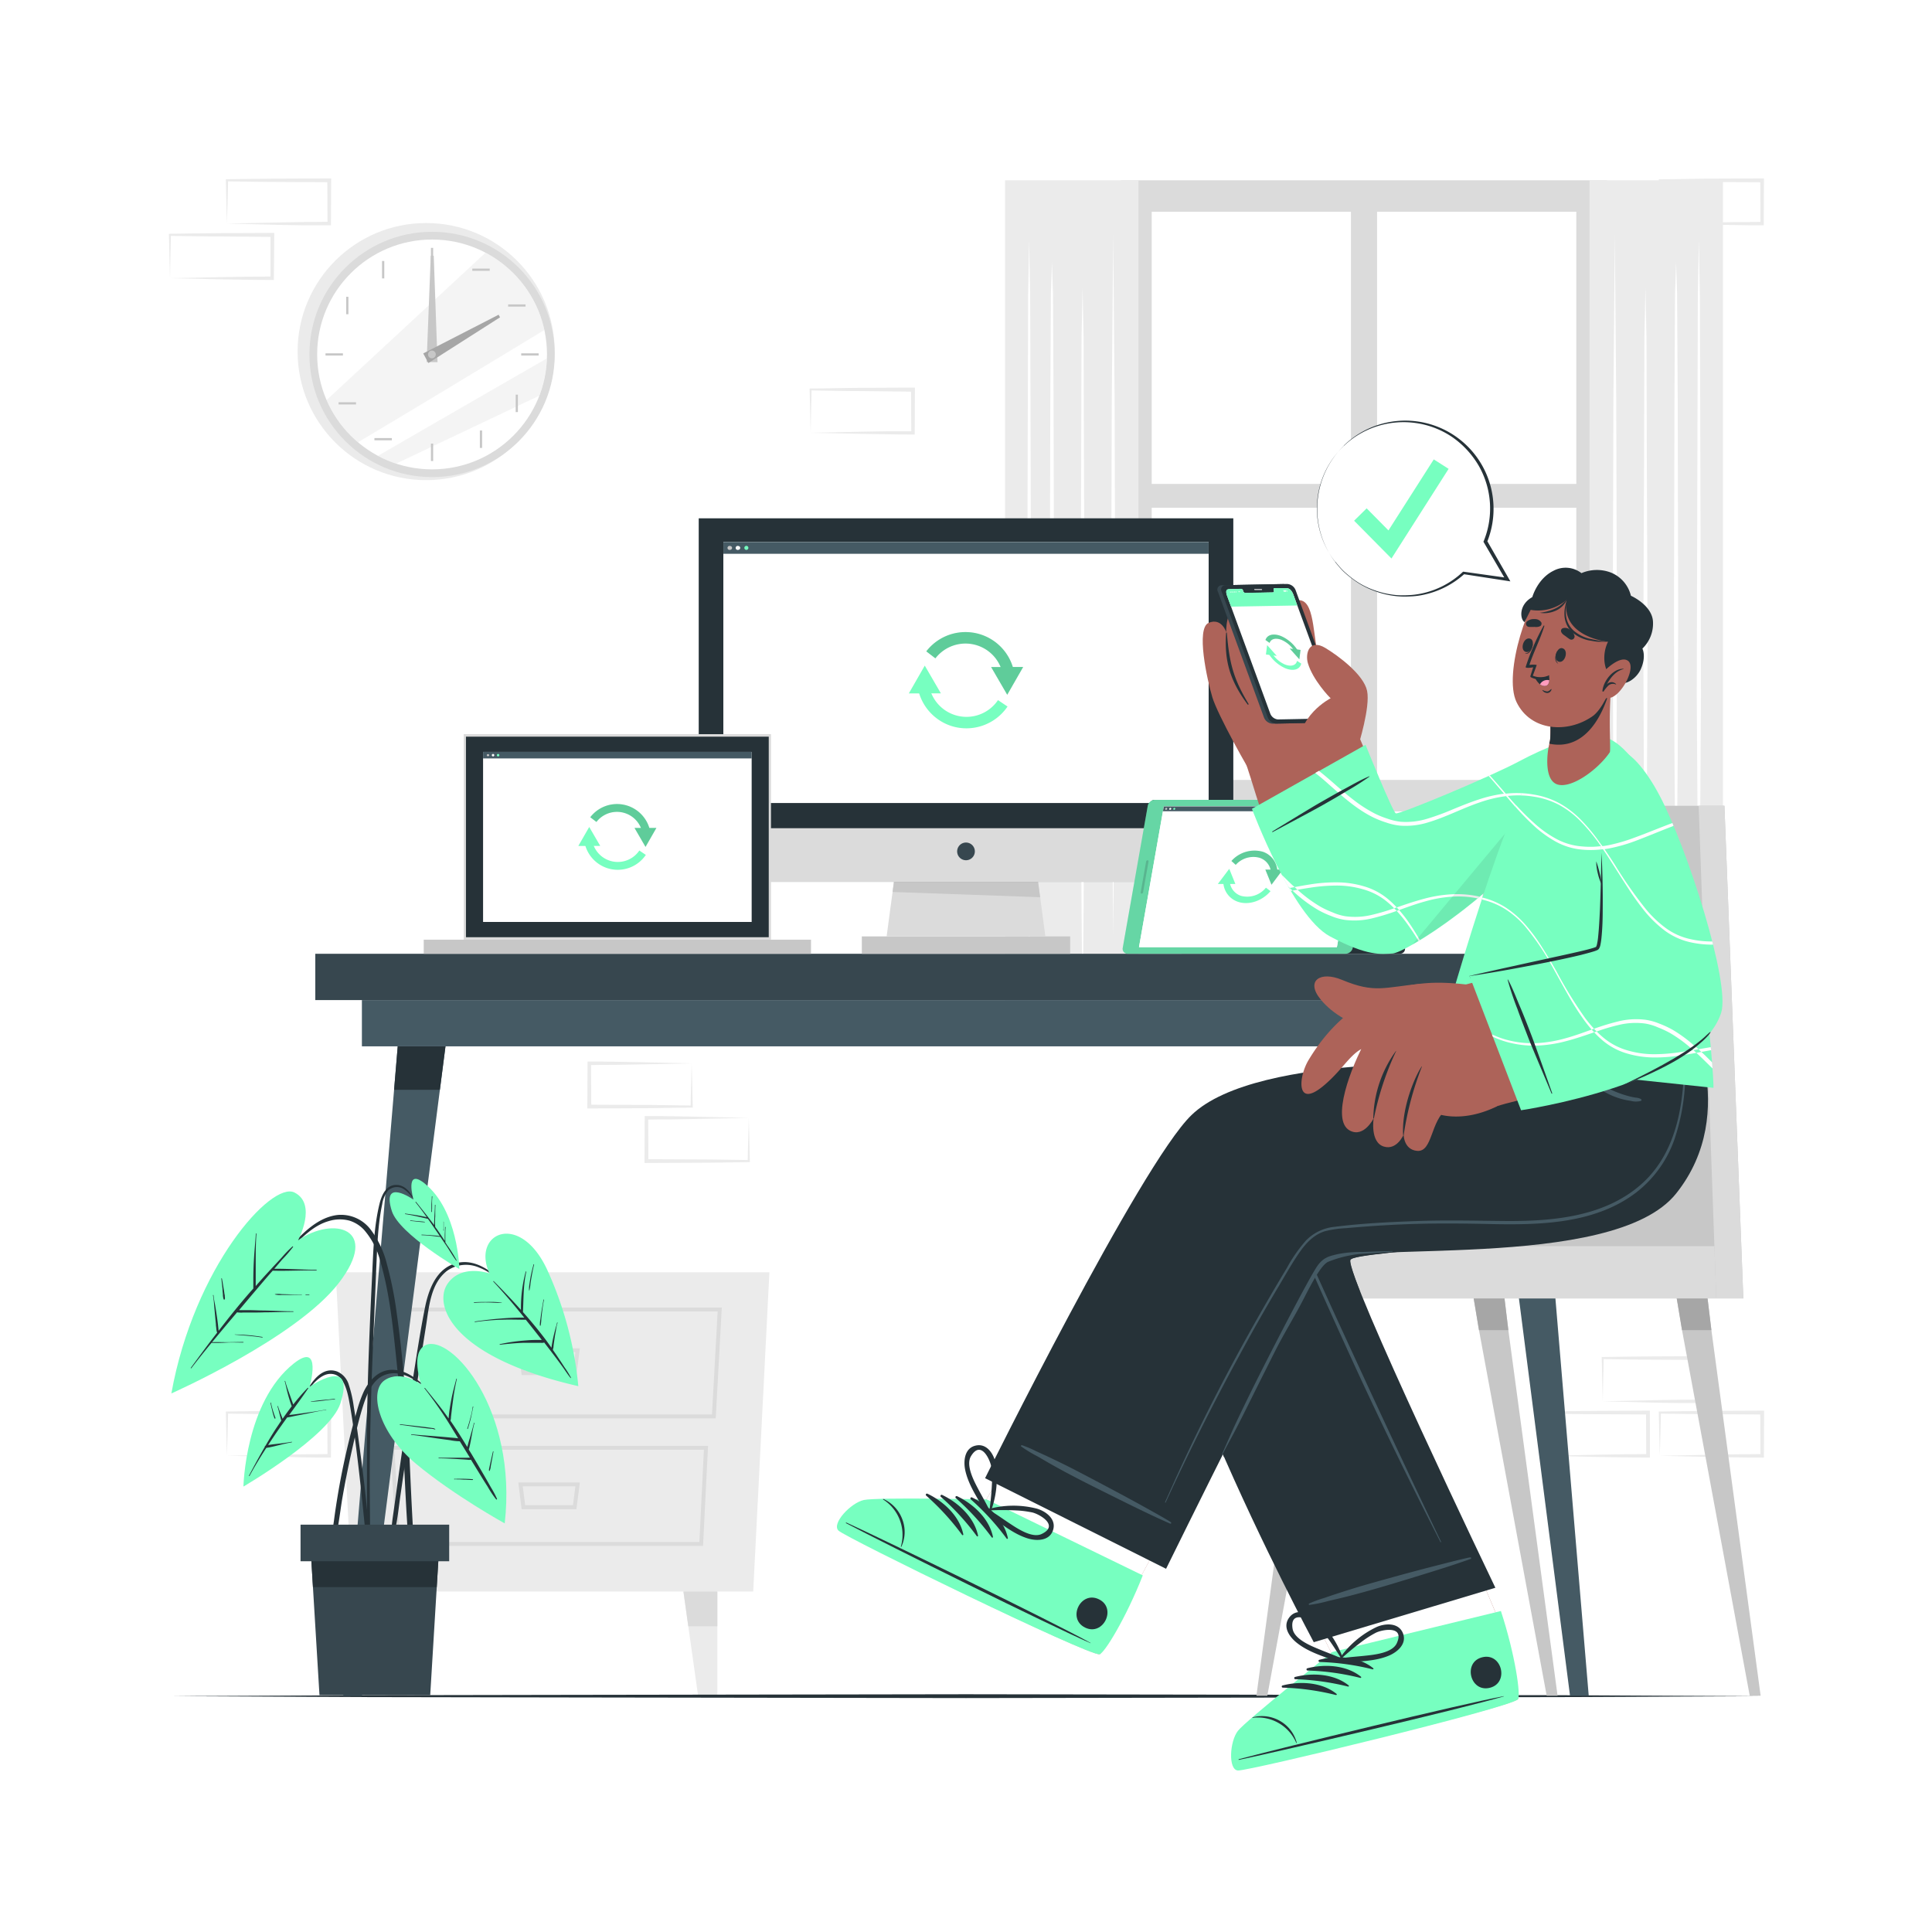 <svg class="animated" id="freepik_stories-in-sync" xmlns="http://www.w3.org/2000/svg" viewBox="0 0 500 500" version="1.1" xmlns:xlink="http://www.w3.org/1999/xlink" xmlns:svgjs="http://svgjs.com/svgjs"><style>svg#freepik_stories-in-sync:not(.animated) .animable {opacity: 0;}svg#freepik_stories-in-sync.animated #freepik--device-2--inject-49 {animation: 3s Infinite  linear floating;animation-delay: 0s;}svg#freepik_stories-in-sync.animated #freepik--device-1--inject-49 {animation: 3s Infinite  linear floating;animation-delay: 0s;}svg#freepik_stories-in-sync.animated #freepik--Character--inject-49 {animation: 3s Infinite  linear floating;animation-delay: 0s;}            @keyframes floating {                0% {                    opacity: 1;                    transform: translateY(0px);                }                50% {                    transform: translateY(-10px);                }                100% {                    opacity: 1;                    transform: translateY(0px);                }            }        </style><g id="freepik--background-complete--inject-49" class="animable" style="transform-origin: 250.135px 242.57px;"><path d="M414.79,362.65l13.36-.28,6.58-.11c2.19-.05,4.36,0,6.54-.06l-.44.45-.06-11.19.5.5L428,351.89c-4.41,0-8.82-.11-13.24-.16l.28-.27c0,1.83-.09,3.67-.14,5.53Zm0,0-.14-5.54c0-1.87-.11-3.75-.13-5.65v-.27h.27c4.42-.05,8.83-.15,13.24-.16l13.24-.06h.5v.5l0,11.19v.45h-.45c-2.23,0-4.47,0-6.69,0l-6.66-.11Z" style="fill: rgb(235, 235, 235); transform-origin: 428.145px 357.04px;" id="elkfc221g5d2k" class="animable"></path><path d="M429.56,376.76l13.36-.28,6.58-.11c2.19-.05,4.36,0,6.54-.06l-.44.45-.05-11.19.49.5L442.8,366c-4.41,0-8.82-.11-13.24-.16l.28-.27c0,1.83-.09,3.67-.13,5.53Zm0,0-.14-5.54c0-1.87-.11-3.75-.13-5.65v-.27h.27c4.42-.05,8.83-.15,13.24-.16l13.24-.06h.51v.5l-.05,11.19v.45H456c-2.23,0-4.46,0-6.69-.05l-6.66-.11Z" style="fill: rgb(235, 235, 235); transform-origin: 442.92px 371.15px;" id="elr21ht0485hd" class="animable"></path><path d="M400,376.76l13.36-.28,6.58-.11c2.18-.05,4.36,0,6.54-.06l-.44.45L426,365.57l.5.5L413.26,366c-4.41,0-8.83-.11-13.24-.16l.27-.27c0,1.83-.08,3.67-.13,5.53Zm0,0-.14-5.54c-.05-1.87-.11-3.75-.13-5.65v-.27H400c4.41-.05,8.83-.15,13.24-.16l13.24-.06h.5v.5L427,376.76v.45h-.44c-2.23,0-4.47,0-6.69-.05l-6.66-.11Z" style="fill: rgb(235, 235, 235); transform-origin: 413.365px 371.145px;" id="el6omq8ipim0b" class="animable"></path><path d="M209.8,112l13.36-.28,6.58-.11c2.18,0,4.36,0,6.54,0l-.44.44-.06-11.19.5.5L223,101.21c-4.41,0-8.83-.11-13.24-.17l.27-.27c0,1.83-.08,3.67-.13,5.54Zm0,0-.14-5.53c0-1.87-.11-3.76-.13-5.66v-.27h.27c4.41,0,8.83-.16,13.24-.17l13.24-.06h.5v.5L236.73,112v.45h-.44c-2.23,0-4.47,0-6.69-.06l-6.66-.11Z" style="fill: rgb(235, 235, 235); transform-origin: 223.155px 106.38px;" id="ely0y1k7iibeg" class="animable"></path><path d="M58.73,376.76l13.35-.28,6.58-.11c2.19-.05,4.37,0,6.55-.06l-.45.45-.05-11.19.5.5L72,366c-4.42,0-8.83-.11-13.24-.16l.27-.27c0,1.83-.09,3.67-.13,5.53Zm0,0-.15-5.54c0-1.87-.11-3.75-.13-5.65v-.27h.28c4.41-.05,8.82-.15,13.24-.16l13.24-.06h.5v.5l-.06,11.19v.45h-.44c-2.23,0-4.47,0-6.7-.05L71.85,377Z" style="fill: rgb(235, 235, 235); transform-origin: 72.08px 371.15px;" id="elvdxu9lad41" class="animable"></path><path d="M58.73,57.85l13.35-.28,6.58-.11c2.19-.05,4.37,0,6.55-.06l-.45.45-.05-11.19.5.5L72,47.09c-4.42,0-8.83-.11-13.24-.16l.27-.27c0,1.83-.09,3.67-.13,5.53Zm0,0-.15-5.54c0-1.87-.11-3.75-.13-5.65v-.27h.28c4.41-.05,8.82-.15,13.24-.16l13.24-.06h.5v.5l-.06,11.19v.45h-.44c-2.23,0-4.47,0-6.7,0l-6.66-.11Z" style="fill: rgb(235, 235, 235); transform-origin: 72.08px 52.24px;" id="elpnujc1k7tt" class="animable"></path><path d="M44,72l13.35-.28,6.58-.11c2.19,0,4.36,0,6.55-.06L70,72l0-11.19.5.5L57.2,61.2c-4.42,0-8.83-.11-13.24-.16l.27-.27c0,1.83-.09,3.67-.13,5.53Zm0,0-.15-5.54c0-1.87-.11-3.75-.13-5.65V60.5H44c4.41-.05,8.82-.15,13.24-.16l13.24-.06h.5v.5L70.88,72v.45h-.44c-2.24,0-4.47,0-6.7-.05l-6.66-.11Z" style="fill: rgb(235, 235, 235); transform-origin: 57.35px 66.365px;" id="elcyr5pk3rqsk" class="animable"></path><path d="M429.56,57.86l13.36-.28,6.58-.11c2.19,0,4.36,0,6.54-.06l-.44.45-.05-11.19.49.5-13.24-.06c-4.41,0-8.82-.12-13.24-.17l.28-.27c0,1.83-.09,3.67-.13,5.54Zm0,0-.14-5.54c0-1.86-.11-3.75-.13-5.65V46.4h.27c4.42,0,8.83-.16,13.24-.17L456,46.17h.51v.5l-.05,11.19v.45H456c-2.23,0-4.46,0-6.69-.06l-6.66-.11Z" style="fill: rgb(235, 235, 235); transform-origin: 442.9px 52.24px;" id="elub0y8devby" class="animable"></path><path d="M193.79,289.31l-13.36.27-6.58.12c-2.19,0-4.36,0-6.54.05l.44-.44.06,11.18-.5-.49,13.24.06c4.41,0,8.82.11,13.24.16l-.28.27c0-1.83.09-3.67.13-5.53Zm0,0,.14,5.53c0,1.87.11,3.76.13,5.65v.27h-.27c-4.42.05-8.83.16-13.24.16l-13.24.06h-.51v-.51l.05-11.18v-.45h.45c2.23,0,4.46,0,6.69.05l6.66.12Z" style="fill: rgb(235, 235, 235); transform-origin: 180.43px 294.91px;" id="elnbln3s8962" class="animable"></path><path d="M179,275.2l-13.35.27-6.58.12c-2.19,0-4.36,0-6.55.05l.45-.44.05,11.19-.5-.5,13.24.06c4.42,0,8.83.11,13.24.16l-.27.28c0-1.84.09-3.68.13-5.54Zm0,0,.15,5.53c0,1.87.11,3.76.13,5.66v.26H179c-4.41,0-8.82.16-13.24.16l-13.24.06H152v-.5l.06-11.19v-.45h.44c2.24,0,4.47,0,6.7.05l6.66.12Z" style="fill: rgb(235, 235, 235); transform-origin: 165.64px 280.8px;" id="elq1lpvovdxsc" class="animable"></path><g id="el1ay58qr7chi"><circle cx="110.29" cy="90.99" r="33.27" style="fill: rgb(235, 235, 235); transform-origin: 110.29px 90.99px; transform: rotate(-68.76deg);" class="animable"></circle></g><circle cx="111.82" cy="91.73" r="31.74" style="fill: rgb(219, 219, 219); transform-origin: 111.82px 91.73px;" id="el9afqg1ichrc" class="animable"></circle><g id="elmgnhsoqe1uk"><circle cx="111.82" cy="91.73" r="29.74" style="fill: rgb(255, 255, 255); transform-origin: 111.82px 91.73px; transform: rotate(-83.13deg);" class="animable"></circle></g><g id="elm8p5210ar6"><path d="M140.88,85.41c-13.54,8.21-35.8,21.67-48.24,29.05a29.71,29.71,0,0,1-8.12-10.93L125.66,65.4A29.78,29.78,0,0,1,140.88,85.41Z" style="fill: rgb(235, 235, 235); opacity: 0.5; transform-origin: 112.7px 89.93px;" class="animable"></path></g><g id="el7nt2sscin3t"><path d="M141.53,92.76a29.58,29.58,0,0,1-2,9.67L102.48,120a29.56,29.56,0,0,1-4.69-2C109,111.48,129.47,99.7,141.53,92.76Z" style="fill: rgb(235, 235, 235); opacity: 0.5; transform-origin: 119.66px 106.38px;" class="animable"></path></g><rect x="111.53" y="64.15" width="0.57" height="4.51" style="fill: rgb(199, 199, 199); transform-origin: 111.815px 66.405px;" id="elrqywpgxkh3" class="animable"></rect><g id="elfza509ppymd"><rect x="98.87" y="67.54" width="0.58" height="4.51" style="fill: rgb(199, 199, 199); transform-origin: 99.16px 69.795px; transform: rotate(-30deg);" class="animable"></rect></g><g id="elid3y7e5fct"><rect x="89.6" y="76.81" width="0.57" height="4.51" style="fill: rgb(199, 199, 199); transform-origin: 89.885px 79.065px; transform: rotate(-60deg);" class="animable"></rect></g><rect x="84.24" y="91.44" width="4.51" height="0.57" style="fill: rgb(199, 199, 199); transform-origin: 86.495px 91.725px;" id="elyqtmkefoian" class="animable"></rect><g id="el6b6fjk4fq07"><rect x="87.63" y="104.1" width="4.51" height="0.57" style="fill: rgb(199, 199, 199); transform-origin: 89.885px 104.385px; transform: rotate(-30deg);" class="animable"></rect></g><g id="elu15wkuviktb"><rect x="96.9" y="113.37" width="4.51" height="0.58" style="fill: rgb(199, 199, 199); transform-origin: 99.155px 113.66px; transform: rotate(-60.03deg);" class="animable"></rect></g><rect x="111.53" y="114.8" width="0.57" height="4.51" style="fill: rgb(199, 199, 199); transform-origin: 111.815px 117.055px;" id="elvnzvs8x4c8" class="animable"></rect><g id="el5gse9kvpbq8"><rect x="124.19" y="111.41" width="0.58" height="4.51" style="fill: rgb(199, 199, 199); transform-origin: 124.48px 113.665px; transform: rotate(-30deg);" class="animable"></rect></g><g id="ell7lk1cio5yn"><rect x="133.46" y="102.14" width="0.57" height="4.51" style="fill: rgb(199, 199, 199); transform-origin: 133.745px 104.395px; transform: rotate(-60deg);" class="animable"></rect></g><rect x="134.89" y="91.44" width="4.51" height="0.57" style="fill: rgb(199, 199, 199); transform-origin: 137.145px 91.725px;" id="eltzps4pmzgb" class="animable"></rect><g id="el7c7qaxje0rl"><rect x="131.5" y="78.78" width="4.51" height="0.57" style="fill: rgb(199, 199, 199); transform-origin: 133.755px 79.065px; transform: rotate(-30deg);" class="animable"></rect></g><g id="eltssskxnms5j"><rect x="122.23" y="69.51" width="4.51" height="0.58" style="fill: rgb(199, 199, 199); transform-origin: 124.485px 69.8px; transform: rotate(-60.03deg);" class="animable"></rect></g><polygon points="112.25 66.19 113.23 93.73 110.41 93.7 111.48 66.18 112.25 66.19" style="fill: rgb(199, 199, 199); transform-origin: 111.82px 79.955px;" id="el0wwho5esz4hg" class="animable"></polygon><polygon points="129.41 82.12 110.87 93.95 109.53 91.47 129.04 81.45 129.41 82.12" style="fill: rgb(166, 166, 166); transform-origin: 119.47px 87.7px;" id="el7wlq75k98e5" class="animable"></polygon><path d="M112.78,91.73a1,1,0,1,1-1-1A1,1,0,0,1,112.78,91.73Z" style="fill: rgb(199, 199, 199); transform-origin: 111.78px 91.73px;" id="el5na35or55s9" class="animable"></path><rect x="290.11" y="46.66" width="125.78" height="163.33" style="fill: rgb(219, 219, 219); transform-origin: 353px 128.325px;" id="elrph7lwnrzy" class="animable"></rect><rect x="298.06" y="54.8" width="51.56" height="70.44" style="fill: rgb(255, 255, 255); transform-origin: 323.84px 90.02px;" id="el5jjzuqmj44v" class="animable"></rect><rect x="356.39" y="54.8" width="51.56" height="70.44" style="fill: rgb(255, 255, 255); transform-origin: 382.17px 90.02px;" id="elbnuafjvgyv" class="animable"></rect><rect x="298.06" y="131.4" width="51.56" height="70.44" style="fill: rgb(255, 255, 255); transform-origin: 323.84px 166.62px;" id="eljk0x3cj8q1" class="animable"></rect><rect x="356.39" y="131.4" width="51.56" height="70.44" style="fill: rgb(255, 255, 255); transform-origin: 382.17px 166.62px;" id="elgezp7d8sssr" class="animable"></rect><rect x="260.11" y="46.66" width="34.53" height="220.9" style="fill: rgb(235, 235, 235); transform-origin: 277.375px 157.11px;" id="elx3iup7od9td" class="animable"></rect><polygon points="288.1 60.49 288.36 91.94 288.46 103.39 288.64 166.3 288.46 209.21 288.36 210.66 288.1 242.11 287.83 210.66 287.73 209.21 287.55 166.3 287.73 103.39 287.83 91.94 288.1 60.49" style="fill: rgb(255, 255, 255); transform-origin: 288.095px 151.3px;" id="eldw8utksfpfe" class="animable"></polygon><polygon points="272.24 67.78 272.51 75.87 272.66 103.95 272.79 160.12 272.66 196.29 272.51 214.37 272.24 222.46 271.97 214.37 271.82 196.29 271.69 160.12 271.82 103.95 271.97 75.87 272.24 67.78" style="fill: rgb(255, 255, 255); transform-origin: 272.24px 145.12px;" id="eldgijdbykre7" class="animable"></polygon><polygon points="280.17 74.41 280.43 87.3 280.53 120.18 280.71 165.95 280.53 211.72 280.44 234.61 280.17 267.49 279.9 234.61 279.8 211.72 279.62 165.95 279.81 120.18 279.9 87.3 280.17 74.41" style="fill: rgb(255, 255, 255); transform-origin: 280.165px 170.95px;" id="elxoghh7psuw" class="animable"></polygon><polygon points="266.34 62.15 266.61 76.56 266.71 110.98 266.89 179.82 266.71 208.66 266.61 233.07 266.34 267.49 266.07 233.07 265.98 208.66 265.8 179.82 265.98 110.98 266.08 76.56 266.34 62.15" style="fill: rgb(255, 255, 255); transform-origin: 266.345px 164.82px;" id="elh958pcua7s5" class="animable"></polygon><g id="el33gjfcl3hjn"><rect x="411.37" y="46.66" width="34.53" height="220.9" style="fill: rgb(235, 235, 235); transform-origin: 428.635px 157.11px; transform: rotate(180deg);" class="animable"></rect></g><polygon points="417.91 60.49 418.18 91.94 418.28 103.39 418.46 166.3 418.28 209.21 418.18 210.66 417.91 242.11 417.64 210.66 417.55 209.21 417.37 166.3 417.55 103.39 417.65 91.94 417.91 60.49" style="fill: rgb(255, 255, 255); transform-origin: 417.915px 151.3px;" id="eliqgpv6mrhvk" class="animable"></polygon><polygon points="433.77 67.78 434.03 75.87 434.19 103.95 434.31 160.12 434.19 196.29 434.04 214.37 433.77 222.46 433.5 214.37 433.35 196.29 433.22 160.12 433.35 103.95 433.5 75.87 433.77 67.78" style="fill: rgb(255, 255, 255); transform-origin: 433.765px 145.12px;" id="elrbnkwej3ew" class="animable"></polygon><polygon points="425.84 74.41 426.11 87.3 426.2 120.18 426.39 165.95 426.2 211.72 426.11 234.61 425.84 267.49 425.57 234.61 425.48 211.72 425.29 165.95 425.48 120.18 425.57 87.3 425.84 74.41" style="fill: rgb(255, 255, 255); transform-origin: 425.84px 170.95px;" id="elvw86ixia5p" class="animable"></polygon><polygon points="439.66 62.15 439.93 76.56 440.03 110.98 440.21 179.82 440.03 208.66 439.93 233.07 439.66 267.49 439.4 233.07 439.3 208.66 439.12 179.82 439.3 110.98 439.4 76.56 439.66 62.15" style="fill: rgb(255, 255, 255); transform-origin: 439.665px 164.82px;" id="els37hox56hx9" class="animable"></polygon><polygon points="194.93 411.88 91.08 411.88 86.89 329.26 199.12 329.26 194.93 411.88" style="fill: rgb(235, 235, 235); transform-origin: 143.005px 370.57px;" id="elwnjja8nbtdc" class="animable"></polygon><path d="M99.2,338.4h87.6l-1.57,28.68H101Zm86.53,1H100.28L102,366.06h82.26Z" style="fill: rgb(219, 219, 219); transform-origin: 143px 352.74px;" id="elywr40092hvn" class="animable"></path><path d="M101,374.19h82.24l-1.29,25.89H102.6Zm81.17,1H102.06l1.49,23.86H181Z" style="fill: rgb(219, 219, 219); transform-origin: 142.12px 387.135px;" id="els3ivxxyjgrl" class="animable"></path><path d="M134.14,348.93h15.93l-.9,6.92H135Zm14.77,1H135.29l.63,4.88h12.36Z" style="fill: rgb(219, 219, 219); transform-origin: 142.105px 352.39px;" id="elxqsxh46ovcp" class="animable"></path><path d="M134.14,383.67h15.93l-.9,6.92H135Zm14.77,1H135.29l.63,4.88h12.36Z" style="fill: rgb(219, 219, 219); transform-origin: 142.105px 387.13px;" id="els29zxsuf8gr" class="animable"></path><polygon points="176.87 411.88 178.13 420.88 180.68 438.97 185.65 438.97 185.65 411.88 176.87 411.88" style="fill: rgb(235, 235, 235); transform-origin: 181.26px 425.425px;" id="elex25hjpw8wt" class="animable"></polygon><polygon points="176.87 411.88 178.13 420.88 185.65 420.88 185.65 411.88 176.87 411.88" style="fill: rgb(219, 219, 219); transform-origin: 181.26px 416.38px;" id="elnclb4jfuj8h" class="animable"></polygon><polygon points="109.14 411.88 107.87 420.88 105.33 438.97 100.35 438.97 100.35 411.88 109.14 411.88" style="fill: rgb(235, 235, 235); transform-origin: 104.745px 425.425px;" id="el3dusvvlhwgh" class="animable"></polygon><polygon points="109.14 411.88 107.87 420.88 100.35 420.88 100.35 411.88 109.14 411.88" style="fill: rgb(219, 219, 219); transform-origin: 104.745px 416.38px;" id="elk65do6ropu" class="animable"></polygon></g><g id="freepik--Floor--inject-49" class="animable" style="transform-origin: 250px 438.965px;"><polygon points="44.35 438.97 95.76 438.72 147.18 438.63 250 438.47 352.82 438.63 404.24 438.72 455.65 438.97 404.24 439.21 352.82 439.3 250 439.46 147.18 439.3 95.76 439.21 44.35 438.97" style="fill: rgb(38, 50, 56); transform-origin: 250px 438.965px;" id="el8jz8wz0yyov" class="animable"></polygon></g><g id="freepik--Table--inject-49" class="animable" style="transform-origin: 250px 342.845px;"><rect x="81.6" y="246.84" width="336.8" height="11.98" style="fill: rgb(55, 71, 79); transform-origin: 250px 252.83px;" id="eleyp77bfi3wk" class="animable"></rect><rect x="93.66" y="258.82" width="312.69" height="11.97" style="fill: rgb(69, 90, 100); transform-origin: 250.005px 264.805px;" id="elf4j178c9eau" class="animable"></rect><polygon points="93.68 438.85 88.84 438.85 102.93 270.8 115.29 270.8 93.68 438.85" style="fill: rgb(69, 90, 100); transform-origin: 102.065px 354.825px;" id="el05z5jbgu3bd" class="animable"></polygon><polygon points="115.29 270.8 113.84 282.04 101.99 282.04 102.93 270.8 115.29 270.8" style="fill: rgb(38, 50, 56); transform-origin: 108.64px 276.42px;" id="elfnnfibtjndg" class="animable"></polygon><polygon points="406.32 438.85 411.16 438.85 397.07 270.8 384.71 270.8 406.32 438.85" style="fill: rgb(69, 90, 100); transform-origin: 397.935px 354.825px;" id="el11ipbpsvnvc" class="animable"></polygon><polygon points="384.71 270.8 386.16 282.04 398.01 282.04 397.07 270.8 384.71 270.8" style="fill: rgb(38, 50, 56); transform-origin: 391.36px 276.42px;" id="el34co4jysfzc" class="animable"></polygon></g><g id="freepik--Plant--inject-49" class="animable" style="transform-origin: 97.01px 371.894px;"><path d="M131.56,333.15c-3.57-3.49-8.17-7.71-13.62-6.21-5.13,1.42-7.09,7-8,11.68-1.19,6-2.11,12.07-3.06,18.12S105,369,104.13,375.08c-.5,3.46-1,6.91-1.47,10.37l-.72,5.18c-.23,1.69-.52,3.39-.61,5.1,0,.54.82.62.94.1.66-2.88.94-5.88,1.36-8.8s.85-5.88,1.28-8.83q1.29-8.76,2.62-17.52t2.72-17.51c.79-4.94,1.17-11.09,5.55-14.35a8.48,8.48,0,0,1,8.2-.77c2.89,1.1,5.2,3.16,7.45,5.21C131.52,333.32,131.63,333.22,131.56,333.15Z" style="fill: rgb(38, 50, 56); transform-origin: 116.456px 361.404px;" id="el63mhodojooe" class="animable"></path><path d="M126.68,329.58s-7.28-2.62-10.88,2.7.7,18.83,33.87,26.46a93.7,93.7,0,0,0-8-30C134.58,313.26,121.91,319.13,126.68,329.58Z" style="fill: rgb(119, 255, 192); transform-origin: 132.208px 339.009px;" id="elghnd0cpbozb" class="animable"></path><path d="M147.76,356.53a24.09,24.09,0,0,0-1.67-2.69q-.83-1.29-1.68-2.55c-.42-.64-.86-1.27-1.3-1.9,0-.16,0-.32.07-.48s.07-.57.11-.86c.08-.62.17-1.24.26-1.86s.2-1.24.32-1.85a9.93,9.93,0,0,1,.43-2c0-.09-.13-.14-.14,0a8.11,8.11,0,0,1-.3,1.1c-.08.28-.15.56-.22.84-.16.63-.32,1.26-.46,1.89s-.24,1.17-.34,1.76c-.05.29-.09.57-.13.86-.59-.85-1.19-1.68-1.81-2.5-1.77-2.32-3.63-4.55-5.56-6.73,0,0,0,0,0-.06.18-3.49.09-6.94.86-10.36,0-.1-.11-.15-.14-.06a36.18,36.18,0,0,0-1.24,9.92c-.69-.77-1.39-1.54-2.09-2.3-1.62-1.74-3.26-3.45-4.94-5.12-.07-.07-.18,0-.11.1,2.79,3,5.45,6.14,8,9.33a58.35,58.35,0,0,0-6.06.23c-2.25.16-4.48.45-6.72.76-.09,0-.06.16,0,.15a60.16,60.16,0,0,1,6.71-.6c2.16-.09,4.31,0,6.47,0q2.1,2.6,4.14,5.23H140c-.51,0-1,0-1.53,0-1,0-2,.09-3,.17a46.57,46.57,0,0,0-6.12.92.08.08,0,0,0,0,.15c2-.23,4.08-.43,6.13-.5,1,0,2,0,2.94,0H140a1.78,1.78,0,0,0,.84-.08c.89,1.16,1.79,2.32,2.67,3.48.7.93,1.4,1.87,2.08,2.81s1.33,2,2.1,2.91A.07.07,0,0,0,147.76,356.53Z" style="fill: rgb(38, 50, 56); transform-origin: 135.308px 342.837px;" id="elrj1yz57bl2" class="animable"></path><path d="M129.85,337.11a22,22,0,0,0-3.54-.17c-1.19,0-2.37,0-3.56.08a.08.08,0,1,0,0,.15c1.2-.09,2.4-.11,3.6-.09s2.33.13,3.49.09C129.89,337.17,129.89,337.12,129.85,337.11Z" style="fill: rgb(38, 50, 56); transform-origin: 126.261px 337.053px;" id="elh8or8i781h9" class="animable"></path><path d="M140.26,339.79c.14-1.13.28-2.27.52-3.39,0-.1-.13-.14-.14,0-.17,1.12-.39,2.22-.56,3.34-.08.56-.15,1.12-.22,1.68a7,7,0,0,0-.14,1.58.1.1,0,0,0,.2,0,10.32,10.32,0,0,0,.17-1.58C140.14,340.86,140.2,340.33,140.26,339.79Z" style="fill: rgb(38, 50, 56); transform-origin: 140.249px 339.705px;" id="elq86wr6pgnpf" class="animable"></path><path d="M138.08,327.24c-.29,1.1-.58,2.22-.78,3.34q-.15.85-.27,1.71a7.31,7.31,0,0,0-.11,1.68s.07,0,.09,0a9.42,9.42,0,0,0,.26-1.59c.07-.55.16-1.1.25-1.65.2-1.16.41-2.3.7-3.44C138.24,327.2,138.1,327.14,138.08,327.24Z" style="fill: rgb(38, 50, 56); transform-origin: 137.566px 330.579px;" id="els025pr3oibm" class="animable"></path><path d="M95.39,394.89c-.18-2.09-.39-4.17-.61-6.26-.43-4.13-.94-8.25-1.49-12.37S92.21,368,91.55,364a31.63,31.63,0,0,0-1.27-5.59,5.31,5.31,0,0,0-3.09-3.49c-3.9-1.35-6.54,2.7-8.11,5.56,0,.09.07.15.13.08.94-1.36,3.55-5.17,6.51-5,2,.12,3.58,1.53,4.54,6.5,2.38,12.37,4.53,37.48,4.78,39.13.13.87.75.83.75-.1C95.81,399,95.57,396.94,95.39,394.89Z" style="fill: rgb(38, 50, 56); transform-origin: 87.436px 378.234px;" id="elkt6k34uw8l" class="animable"></path><path d="M80.13,358.89s3.41-12-4.13-6c-12.55,10-13,31.83-13,31.83s22.31-13,25.09-21.5C92.22,350.46,80.13,358.89,80.13,358.89Z" style="fill: rgb(119, 255, 192); transform-origin: 75.975px 367.965px;" id="el8fyxejejluv" class="animable"></path><path d="M84.35,364.81c-1.75.35-3.52.58-5.29.84l-2.51.35c-.57.08-1.14.13-1.71.2,1.66-2.29,3.34-4.57,4.93-6.9.06-.09-.08-.19-.15-.11a53,53,0,0,0-3.73,4.3c-.32-.93-.66-1.86-1-2.8s-.79-2.15-1.07-3.26c0-.09-.16-.05-.14,0,.31,1.11.52,2.24.82,3.34s.61,2.13,1,3.17c-.81,1.06-1.6,2.14-2.36,3.24-.38-1.09-.86-2.14-1.19-3.24,0-.1-.18-.05-.15,0,.4,1.22.62,2.49,1,3.72-.51.75-1,1.5-1.51,2.25-.9,1.4-1.75,2.81-2.58,4.24a.34.34,0,0,0-.2.34c-1.41,2.43-2.75,4.91-4.07,7.41-.05.08.09.15.13.07,1.33-2.47,2.8-4.87,4.33-7.23h0a3.26,3.26,0,0,1,.73-.14l.77-.17c.57-.12,1.15-.27,1.72-.41,1.13-.28,2.25-.55,3.4-.75.09,0,0-.16,0-.14-1.36.25-2.71.41-4.08.57-.64.07-1.28.15-1.92.26H69.4q1.2-1.83,2.43-3.63c.82-1.17,1.65-2.33,2.48-3.49.78-.11,1.55-.31,2.31-.46l2.59-.5c1.73-.35,3.45-.73,5.19-1C84.49,364.93,84.45,364.79,84.35,364.81Z" style="fill: rgb(38, 50, 56); transform-origin: 74.44px 369.691px;" id="elzhaq4lzhy2k" class="animable"></path><path d="M70.94,366l-.3-.95a20.59,20.59,0,0,1-.51-2c0-.1-.16-.06-.14,0,.14.68.3,1.36.46,2a12.82,12.82,0,0,0,.58,2c.06.15.31.09.26-.08C71.19,366.67,71.06,366.34,70.94,366Z" style="fill: rgb(38, 50, 56); transform-origin: 70.642px 365.062px;" id="elhng6ehu5liw" class="animable"></path><path d="M86.63,362c-1,.15-2,.22-3.06.31s-2,.23-3.07.39c-.06,0-.06.09,0,.09,1-.07,2-.15,3.07-.29s2-.28,3.07-.35C86.74,362.16,86.73,362,86.63,362Z" style="fill: rgb(38, 50, 56); transform-origin: 83.583px 362.395px;" id="el0qf4itr93u1k" class="animable"></path><path d="M106.09,379.65c-.4-8.87-1-17.72-1.85-26.56-.44-4.39-.94-8.79-1.56-13.17a95.4,95.4,0,0,0-2.54-12.74,24.48,24.48,0,0,0-4.24-9,9.63,9.63,0,0,0-8.58-3.74c-3.88.48-7,2.92-9.71,5.58-3,3-5.8,6.23-8.61,9.42l-2.12,2.43c-.06.08.05.18.11.11,2.75-3.16,5.6-6.22,8.58-9.15,2.76-2.71,5.6-5.67,9.43-6.79a9.7,9.7,0,0,1,5.47-.13,8.71,8.71,0,0,1,3.74,2.37,19.66,19.66,0,0,1,4.22,8.2c2.38,8.15,3.24,16.7,4.12,25.11s1.51,17.13,1.94,25.72.77,17.27,1.6,25.88c.1,1.06.24,2.12.37,3.18.09.71,1.2.71,1.14,0C106.9,397.46,106.49,388.56,106.09,379.65Z" style="fill: rgb(38, 50, 56); transform-origin: 87.233px 360.649px;" id="elg5ed97ev84n" class="animable"></path><path d="M77.13,321s5.06-9.37-.92-12.38-26,19.35-31.86,52c0,0,32.34-14.31,43.32-28.57S86.21,314.68,77.13,321Z" style="fill: rgb(119, 255, 192); transform-origin: 68.161px 334.484px;" id="el3cfpx5e0c66" class="animable"></path><path d="M81.88,328.61c-3.63,0-7.26-.28-10.89-.25L73,326a34.4,34.4,0,0,0,2.85-3.3c.05-.08-.06-.18-.14-.13A27.56,27.56,0,0,0,73,325.35c-.91,1-1.81,1.94-2.71,2.92-1.39,1.5-2.76,3-4.11,4.56,0-.15,0-.3,0-.44v-1.91c0-1.23,0-2.47,0-3.7,0-2.5,0-5,.19-7.5,0-.1-.14-.1-.15,0-.17,2.51-.43,5-.55,7.51-.06,1.24-.09,2.47-.11,3.7,0,.64,0,1.28,0,1.91,0,.35,0,.72,0,1.07l-.65.72c-2.9,3.31-5.66,6.74-8.34,10.23a5.67,5.67,0,0,0-.05-.58l-.12-1.15c-.1-.84-.21-1.67-.34-2.5s-.24-1.56-.37-2.33-.36-1.76-.43-2.65c0-.1-.17-.08-.14,0a23.53,23.53,0,0,1,.3,2.66c.08.8.15,1.6.22,2.4s.15,1.6.23,2.4c0,.38.07.77.11,1.15,0,.19.05.39.08.58a1.13,1.13,0,0,0,.15.46l-1.38,1.8c-1.84,2.43-3.64,4.88-5.44,7.33-.05.08,0,.19.11.11,1.71-2.23,3.46-4.41,5.24-6.57,1.33.05,2.69,0,4-.07s2.8,0,4.21,0c.09,0,.09-.15,0-.15-1.4,0-2.8.05-4.21.05s-2.58-.06-3.86,0q2.36-2.85,4.73-5.67l1.74-2.06a7.3,7.3,0,0,0,1.62.05h1.91c1.2,0,2.39,0,3.59-.05,2.47,0,4.94-.12,7.41-.12.09,0,.09-.15,0-.15-2.47,0-4.94-.14-7.41-.2-1.2,0-2.39-.07-3.59-.09l-1.91,0c-.37,0-.74,0-1.11,0,1.36-1.61,2.71-3.22,4.08-4.83,0,0,0,0,.07-.08,1.33-1.57,2.65-3.13,4-4.68l.56-.63c3.77.11,7.53-.13,11.29-.06A.07.07,0,1,0,81.88,328.61Z" style="fill: rgb(38, 50, 56); transform-origin: 65.666px 336.666px;" id="elxigbm6fzu5k" class="animable"></path><path d="M80,335h-.88c-.09,0-.08.14,0,.14H80C80.12,335.19,80.12,335,80,335Z" style="fill: rgb(38, 50, 56); transform-origin: 79.573px 335.074px;" id="el7my9o0vg9tq" class="animable"></path><path d="M78.06,335.05c-1.16,0-2.32,0-3.49-.08l-1.75-.05a6.27,6.27,0,0,0-1.62,0,.05.05,0,0,0,0,.1,6,6,0,0,0,1.63.12l1.75,0c1.16,0,2.32,0,3.49,0C78.16,335.2,78.16,335.05,78.06,335.05Z" style="fill: rgb(38, 50, 56); transform-origin: 74.643px 335.011px;" id="el63dzvkibmrg" class="animable"></path><path d="M67.9,346a47.74,47.74,0,0,0-7.15-.64s0,.05,0,.05c2.37.22,4.75.35,7.11.74C68,346.12,68,346,67.9,346Z" style="fill: rgb(38, 50, 56); transform-origin: 64.36px 345.755px;" id="el2oay6j9uabz" class="animable"></path><path d="M58.18,335.56c0-.21,0-.42-.08-.63-.06-.47-.13-.93-.21-1.4-.14-.89-.29-1.77-.46-2.66a.08.08,0,0,0-.15,0c.11.91.21,1.83.3,2.74,0,.45.07.9.11,1.35a3.7,3.7,0,0,0,.19,1.29c.06.14.27.08.31,0A1.89,1.89,0,0,0,58.18,335.56Z" style="fill: rgb(38, 50, 56); transform-origin: 57.748px 333.576px;" id="elj2v6k82p4s" class="animable"></path><path d="M107.81,311.49c-1.15-2.16-2.63-5-5.52-4.82-2.38.14-3.46,2.58-4,4.59-1.57,6.23-1.68,12.79-2,19.17-.65,13.48-1.23,27-1.32,40.47q0,5.61,0,11.22c0,3.82,0,14.44.27,18.25a.28.28,0,0,0,.56,0c0-3.26-.1-13.32-.11-16.58s0-6.37.06-9.56q.17-9.68.52-19.34c.24-6.41.52-12.82.79-19.23.14-3.2.27-6.4.41-9.6s.28-6.21.63-9.29c.2-1.73.46-3.46.82-5.16a7.23,7.23,0,0,1,1.49-3.46,3.27,3.27,0,0,1,4.22-.31,9,9,0,0,1,3,3.73C107.73,311.65,107.86,311.57,107.81,311.49Z" style="fill: rgb(38, 50, 56); transform-origin: 101.396px 353.656px;" id="elw6hnaail7e7" class="animable"></path><path d="M107,310.46s-2.37-8.39,2.88-4.2c8.74,7,9,22.17,9,22.17s-15.54-9-17.47-15C98.61,304.59,107,310.46,107,310.46Z" style="fill: rgb(119, 255, 192); transform-origin: 109.859px 316.759px;" id="el3roh0snby3j" class="animable"></path><path d="M115.69,322.21c-.14-.23-.29-.46-.44-.69a4.33,4.33,0,0,0,0-.72c0-.36,0-.72,0-1.08,0-.71,0-1.42.08-2.12,0-.1-.14-.1-.15,0,0,.69-.06,1.39-.08,2.09,0,.34,0,.69,0,1,0,.13,0,.29,0,.45-.61-.95-1.24-1.89-1.88-2.81-.19-.27-.39-.53-.58-.79a16.72,16.72,0,0,1,0-2.74c0-1,0-1.95.06-2.93,0-.09-.14-.09-.15,0,0,1-.08,2-.13,3,0,.72-.1,1.45-.06,2.17-1.5-2-3.09-4-4.7-6-.06-.06-.17,0-.12.1,1,1.26,2,2.56,2.9,3.87-1.83-.43-3.69-.68-5.55-.94-.1,0-.13.13,0,.14,2,.3,3.9.79,5.84,1.22h0c.75,1,1.48,2.11,2.21,3.16.3.43.59.87.88,1.3h-.08l-.6-.08c-.43-.05-.87-.09-1.3-.12-.89-.07-1.79-.12-2.69-.17-.09,0-.09.15,0,.15.88,0,1.76.09,2.64.18l1.39.17.6.07.18,0,1.5,2.2c.87,1.3,1.66,2.69,2.59,3.94a.07.07,0,1,0,.12-.07A37.66,37.66,0,0,0,115.69,322.21Z" style="fill: rgb(38, 50, 56); transform-origin: 111.494px 318.644px;" id="ela4hycczvcsr" class="animable"></path><path d="M111.82,312.73c0-.32,0-.65,0-1a15.55,15.55,0,0,1,.08-2.05c0-.11-.15-.13-.15,0,0,.68-.07,1.36-.1,2,0,.34,0,.68,0,1v.47a1.29,1.29,0,0,0,0,.48c0,.07.1.07.13,0a1.68,1.68,0,0,0,0-.45C111.82,313.07,111.82,312.9,111.82,312.73Z" style="fill: rgb(38, 50, 56); transform-origin: 111.764px 311.636px;" id="elenqa8mgj12b" class="animable"></path><path d="M109.9,316.21c-.58-.1-1.17-.13-1.75-.18s-1.28-.11-1.92-.19a.07.07,0,1,0,0,.14c1.23.08,2.45.3,3.68.34C110,316.33,110,316.22,109.9,316.21Z" style="fill: rgb(38, 50, 56); transform-origin: 108.068px 316.08px;" id="elzcmiecnzjcl" class="animable"></path><path d="M114.78,316.26c0,.06,0,.25,0,.32v.27c0,.2,0,.39,0,.59V318a1.29,1.29,0,0,0,0,.52,0,0,0,0,0,.06,0,.69.69,0,0,0,0-.25c0-.09,0-.18,0-.27v-1.44c0-.08,0-.26,0-.33S114.68,316.12,114.78,316.26Z" style="fill: rgb(38, 50, 56); transform-origin: 114.799px 317.343px;" id="el8krr2r0ait" class="animable"></path><path d="M112.37,360.66c-3.27-2.45-6.2-6-10.6-6.15-3.63-.14-6.17,2.59-7.63,5.63a32.07,32.07,0,0,0-1.77,5q-1,3.45-1.86,6.92c-1.13,4.56-2.11,9.16-2.91,13.79-.44,2.58-.85,5.17-1.18,7.77a64.38,64.38,0,0,0-.76,8,.41.41,0,0,0,.81.09c.44-2.18.63-4.42,1-6.62s.66-4.41,1-6.61q1.13-6.61,2.6-13.15C92,371.19,92.91,367,94.24,363c1-2.87,2.48-6.22,5.57-7.25,4.72-1.57,9,2.42,12.46,5C112.34,360.83,112.45,360.72,112.37,360.66Z" style="fill: rgb(38, 50, 56); transform-origin: 99.029px 378.267px;" id="elshpn4fbhi8h" class="animable"></path><path d="M109,358.32s-3-8.61,1.34-10.29c6.53-2.53,23.63,16.72,20.28,46.22,0,0-13.21-7.28-23-15.46s-12.25-18.88-8-21.64S109,358.32,109,358.32Z" style="fill: rgb(119, 255, 192); transform-origin: 114.335px 371.029px;" id="elr11yl0l1w8" class="animable"></path><path d="M128.64,387.93a24.33,24.33,0,0,0-1.59-3c-.56-1-1.13-2-1.71-3-1.13-1.94-2.26-3.89-3.42-5.81l-.58-.93c0-.12,0-.24.08-.35l.19-.85c.15-.64.26-1.29.38-1.93.23-1.27.45-2.55.79-3.78a.07.07,0,1,0-.14,0c-.27,1.26-.67,2.5-1,3.74-.19.6-.38,1.21-.54,1.83-.06.21-.11.42-.17.63-1.4-2.3-2.83-4.6-4.37-6.81a2.89,2.89,0,0,0,.15-.94l.15-1.3c.12-1,.23-1.94.37-2.91a57.21,57.21,0,0,1,1-5.65c0-.09-.12-.12-.14,0-.47,1.85-1,3.71-1.34,5.6-.17.92-.33,1.85-.46,2.78-.06.46-.11.93-.16,1.4,0,.14,0,.28-.05.42-.48-.67-.95-1.34-1.44-2-1.51-2-3.08-3.92-4.65-5.85-.06-.07-.19,0-.13.09a104.38,104.38,0,0,1,7.43,10.84c.43.69.86,1.39,1.28,2.09l-.42-.06c-.55-.07-1.11-.1-1.67-.15-1.11-.11-2.22-.2-3.33-.29-2.23-.18-4.46-.32-6.68-.55-.09,0-.12.13,0,.14,2.25.26,4.49.62,6.73.94l3.3.45A14.13,14.13,0,0,0,119,373l2.62,4.26a5.68,5.68,0,0,0-.59,0h-3.18l-4.29,0c-.1,0-.09.15,0,.15,1.45,0,2.9.09,4.35.16l2.06.13,1,.07a2.14,2.14,0,0,0,.91,0l2.23,3.62c.68,1.12,1.37,2.23,2.08,3.33a26.52,26.52,0,0,0,2.24,3.36C128.55,388.07,128.67,388,128.64,387.93Z" style="fill: rgb(38, 50, 56); transform-origin: 117.518px 372.435px;" id="elededzdierz5" class="animable"></path><path d="M122.34,364.08a19.22,19.22,0,0,1-.59,2.81c-.24.95-.52,1.9-.83,2.84a.09.09,0,1,0,.18,0c.29-.93.55-1.86.78-2.81s.38-1.91.61-2.86C122.51,364,122.35,364,122.34,364.08Z" style="fill: rgb(38, 50, 56); transform-origin: 121.706px 366.919px;" id="eldz3nr2uoisi" class="animable"></path><path d="M112.64,369.85a1.11,1.11,0,0,0-.72-.27l-1.25-.17c-.77-.11-1.54-.19-2.32-.28-1.61-.19-3.22-.35-4.83-.55a.08.08,0,0,0,0,.15c1.51.18,3,.41,4.54.61l2.23.29,1.07.12a3.61,3.61,0,0,1,1.23.21A.07.07,0,0,0,112.64,369.85Z" style="fill: rgb(38, 50, 56); transform-origin: 108.06px 369.27px;" id="elxihbxjkbv8r" class="animable"></path><path d="M122.32,382.82c-.76-.07-1.53-.09-2.29-.11l-1.15,0-.55,0a2.85,2.85,0,0,1-.72,0c-.11,0-.12.17,0,.15a3.87,3.87,0,0,1,.68,0l.59,0,1.16.07c.76,0,1.52.09,2.28.09A.08.08,0,0,0,122.32,382.82Z" style="fill: rgb(38, 50, 56); transform-origin: 119.972px 382.865px;" id="elpva1x8jeq6" class="animable"></path><path d="M127,379.52c.08-.43.17-.87.24-1.3.16-.85.32-1.7.47-2.55a.07.07,0,0,0-.14,0l-.57,2.49-.27,1.24-.12.58a1.57,1.57,0,0,0-.06.61c0,.07.11.12.16.05A3.09,3.09,0,0,0,127,379.52Z" style="fill: rgb(38, 50, 56); transform-origin: 127.126px 378.137px;" id="eld5fz1ry1nas" class="animable"></path><polygon points="113.6 401.28 113.03 410.75 111.34 438.7 82.68 438.7 80.99 410.75 80.42 401.28 113.6 401.28" style="fill: rgb(55, 71, 79); transform-origin: 97.01px 419.99px;" id="el0g719763x3pj" class="animable"></polygon><polygon points="113.6 401.28 113.03 410.75 80.99 410.75 80.42 401.28 113.6 401.28" style="fill: rgb(38, 50, 56); transform-origin: 97.01px 406.015px;" id="elpi8nlonx9lo" class="animable"></polygon><rect x="77.78" y="394.58" width="38.47" height="9.47" style="fill: rgb(55, 71, 79); transform-origin: 97.015px 399.315px;" id="el7ah3kklzuup" class="animable"></rect></g><g id="freepik--device-2--inject-49" class="animable" style="transform-origin: 250.005px 190.495px;"><rect x="223.04" y="242.34" width="53.92" height="4.51" style="fill: rgb(199, 199, 199); transform-origin: 250px 244.595px;" id="elj72jkh1mpr" class="animable"></rect><polygon points="270.54 242.34 229.46 242.34 230.5 234.52 230.56 234.15 230.65 233.42 230.7 233.05 230.8 232.31 230.81 232.2 230.85 231.95 230.95 231.21 231 230.84 231.73 225.38 268.27 225.38 268.96 230.53 269 230.78 269.11 231.64 269.14 231.88 269.19 232.2 269.26 232.74 269.29 232.99 269.4 233.84 269.44 234.09 270.54 242.34" style="fill: rgb(219, 219, 219); transform-origin: 250px 233.86px;" id="elw8kwxe90yac" class="animable"></polygon><polygon points="269.19 232.2 231 230.84 231.73 225.38 268.27 225.38 269.19 232.2" style="fill: rgb(199, 199, 199); transform-origin: 250.095px 228.79px;" id="elzk9mpsytav" class="animable"></polygon><rect x="180.83" y="134.14" width="138.35" height="94.07" style="fill: rgb(38, 50, 56); transform-origin: 250.005px 181.175px;" id="eldkka1hs8gsj" class="animable"></rect><rect x="180.83" y="214.34" width="138.35" height="13.88" style="fill: rgb(219, 219, 219); transform-origin: 250.005px 221.28px;" id="elqn7d4enyj3" class="animable"></rect><path d="M252.29,220.34a2.29,2.29,0,1,1-2.29-2.29A2.29,2.29,0,0,1,252.29,220.34Z" style="fill: rgb(55, 71, 79); transform-origin: 250px 220.34px;" id="elvpl2c1rf3o" class="animable"></path><rect x="187.21" y="140.26" width="125.58" height="67.55" style="fill: rgb(255, 255, 255); transform-origin: 250px 174.035px;" id="elnw2eu228anf" class="animable"></rect><rect x="187.21" y="140.26" width="125.58" height="67.55" style="fill: rgb(255, 255, 255); transform-origin: 250px 174.035px;" id="elzw62qxoc7yb" class="animable"></rect><rect x="187.21" y="140.26" width="125.58" height="3.06" style="fill: rgb(69, 90, 100); transform-origin: 250px 141.79px;" id="elm8r7n7fey4e" class="animable"></rect><path d="M189.46,141.79a.52.52,0,0,1-.52.51.52.52,0,1,1,0-1A.52.52,0,0,1,189.46,141.79Z" style="fill: rgb(199, 199, 199); transform-origin: 188.869px 141.8px;" id="elqfg7j6l3mw" class="animable"></path><path d="M191.57,141.79a.52.52,0,0,1-.52.51.52.52,0,1,1,0-1A.52.52,0,0,1,191.57,141.79Z" style="fill: rgb(255, 255, 255); transform-origin: 190.979px 141.8px;" id="elu8ackjkskjh" class="animable"></path><path d="M193.68,141.79a.52.52,0,1,1-.52-.52A.51.51,0,0,1,193.68,141.79Z" style="fill: rgb(119, 255, 192); transform-origin: 193.16px 141.79px;" id="elpi3akhxsd2e" class="animable"></path><path d="M242.08,170.38l-2.36-1.81a12.82,12.82,0,0,1,22.64,4.93l-2.9.68a9.84,9.84,0,0,0-17.38-3.8Z" style="fill: rgb(119, 255, 192); transform-origin: 251.04px 168.879px;" id="elnoo8c32a64h" class="animable"></path><polygon points="256.5 172.63 260.67 179.81 264.8 172.61 256.5 172.63" style="fill: rgb(119, 255, 192); transform-origin: 260.65px 176.21px;" id="el8mrih7r3qx" class="animable"></polygon><g id="ella4shai3reh"><g style="opacity: 0.2; transform-origin: 252.26px 171.694px;" class="animable"><path d="M242.08,170.38l-2.36-1.81a12.82,12.82,0,0,1,22.64,4.93l-2.9.68a9.84,9.84,0,0,0-17.38-3.8Z" id="elhlfuoou4ov9" class="animable" style="transform-origin: 251.04px 168.879px;"></path><polygon points="256.5 172.63 260.67 179.81 264.8 172.61 256.5 172.63" id="eljr2e9ktmkje" class="animable" style="transform-origin: 260.65px 176.21px;"></polygon></g></g><path d="M246.25,187.9a12.87,12.87,0,0,1-8.61-9.33l2.9-.67a9.84,9.84,0,0,0,17.74,3.29l2.47,1.66A12.87,12.87,0,0,1,246.25,187.9Z" style="fill: rgb(119, 255, 192); transform-origin: 249.195px 183.195px;" id="eljmsdmmn49og" class="animable"></path><polygon points="243.5 179.44 239.33 172.26 235.2 179.46 243.5 179.44" style="fill: rgb(119, 255, 192); transform-origin: 239.35px 175.86px;" id="eldr9i7yybo" class="animable"></polygon></g><g id="freepik--device-3--inject-49" class="animable" style="transform-origin: 327.08px 226.91px;"><path d="M298.87,207h56.42a1.93,1.93,0,0,1,1.82,1.55l6.48,36.72a1.26,1.26,0,0,1-1.28,1.55H305.89a1.94,1.94,0,0,1-1.83-1.55l-6.47-36.72A1.26,1.26,0,0,1,298.87,207Z" style="fill: rgb(38, 50, 56); transform-origin: 330.59px 226.91px;" id="elnbliq4zxie" class="animable"></path><path d="M355.29,207H298.87a1.94,1.94,0,0,0-1.83,1.55l-6.47,36.72a1.26,1.26,0,0,0,1.28,1.55h56.42a1.93,1.93,0,0,0,1.82-1.55l6.48-36.72A1.26,1.26,0,0,0,355.29,207Z" style="fill: rgb(119, 255, 192); transform-origin: 323.57px 226.91px;" id="el03kjkmmspm7d" class="animable"></path><g id="elp7guot9lisj"><path d="M355.29,207H298.87a1.94,1.94,0,0,0-1.83,1.55l-6.47,36.72a1.26,1.26,0,0,0,1.28,1.55h56.42a1.93,1.93,0,0,0,1.82-1.55l6.48-36.72A1.26,1.26,0,0,0,355.29,207Z" style="fill: rgb(38, 50, 56); opacity: 0.2; transform-origin: 323.57px 226.91px;" class="animable"></path></g><line x1="304.85" y1="208.75" x2="304.86" y2="208.65" style="fill: none; transform-origin: 304.855px 208.7px;" id="elwxe56xnazn" class="animable"></line><polygon points="352.41 208.7 345.99 245.12 294.77 245.12 301.19 208.7 352.41 208.7" style="fill: rgb(255, 255, 255); transform-origin: 323.59px 226.91px;" id="elg2icuw25k6j" class="animable"></polygon><g id="el48m8sgvx0pn"><path d="M295.46,231.26h0a.25.25,0,0,1-.25-.31l1.41-8a.39.39,0,0,1,.37-.31h0a.25.25,0,0,1,.25.31l-1.42,8A.37.37,0,0,1,295.46,231.26Z" style="fill: rgb(38, 50, 56); opacity: 0.2; transform-origin: 296.225px 226.95px;" class="animable"></path></g><g id="ellra6c7tx9sf"><path d="M352.33,226.93a1.39,1.39,0,0,1-1.32,1.12.92.92,0,0,1-.92-1.12,1.39,1.39,0,0,1,1.32-1.12A.91.91,0,0,1,352.33,226.93Z" style="fill: rgb(38, 50, 56); opacity: 0.2; transform-origin: 351.211px 226.93px;" class="animable"></path></g><polygon points="352.41 208.7 345.99 245.12 294.77 245.12 301.19 208.7 352.41 208.7" style="fill: rgb(255, 255, 255); transform-origin: 323.59px 226.91px;" id="el41c1cwb87es" class="animable"></polygon><polygon points="352.19 209.95 300.97 209.95 301.19 208.7 352.41 208.7 352.19 209.95" style="fill: rgb(69, 90, 100); transform-origin: 326.69px 209.325px;" id="eldo1jtawswjk" class="animable"></polygon><path d="M302.06,209.32a.31.31,0,0,1-.3.26.21.21,0,0,1-.21-.26.32.32,0,0,1,.3-.25A.2.2,0,0,1,302.06,209.32Z" style="fill: rgb(199, 199, 199); transform-origin: 301.805px 209.325px;" id="ele67z0wd742q" class="animable"></path><path d="M303.11,209.32a.31.31,0,0,1-.3.26.21.21,0,0,1-.21-.26.31.31,0,0,1,.3-.25A.2.2,0,0,1,303.11,209.32Z" style="fill: rgb(255, 255, 255); transform-origin: 302.855px 209.325px;" id="elwegsmv0rix" class="animable"></path><path d="M304.16,209.32a.32.32,0,0,1-.3.26.21.21,0,0,1-.21-.26.31.31,0,0,1,.3-.25A.21.21,0,0,1,304.16,209.32Z" style="fill: rgb(119, 255, 192); transform-origin: 303.904px 209.325px;" id="el0u41is4roez" class="animable"></path><path d="M319.81,223.82l-1.12-1a8,8,0,0,1,8.09-2.4,5.56,5.56,0,0,1,3.81,5.09l-1.65.37A4.27,4.27,0,0,0,326,222,6.11,6.11,0,0,0,319.81,223.82Z" style="fill: rgb(119, 255, 192); transform-origin: 324.64px 223.008px;" id="el3i7raeuhtlx" class="animable"></path><polygon points="327.47 225.05 329.06 228.97 332.01 225.04 327.47 225.05" style="fill: rgb(119, 255, 192); transform-origin: 329.74px 227.005px;" id="elnqoyvdyo79k" class="animable"></polygon><g id="elo7g31gg63p"><g style="opacity: 0.2; transform-origin: 325.35px 224.553px;" class="animable"><path d="M319.81,223.82l-1.12-1a8,8,0,0,1,8.09-2.4,5.56,5.56,0,0,1,3.81,5.09l-1.65.37A4.27,4.27,0,0,0,326,222,6.11,6.11,0,0,0,319.81,223.82Z" id="elw4943q6e5ib" class="animable" style="transform-origin: 324.64px 223.008px;"></path><polygon points="327.47 225.05 329.06 228.97 332.01 225.04 327.47 225.05" id="elaano79jpyp4" class="animable" style="transform-origin: 329.74px 227.005px;"></polygon></g></g><path d="M320.4,233.39a5.56,5.56,0,0,1-3.81-5.1l1.65-.36a4.27,4.27,0,0,0,2.92,3.91,6.22,6.22,0,0,0,6.46-2.11l1.19.9C326.63,233.19,323.17,234.33,320.4,233.39Z" style="fill: rgb(119, 255, 192); transform-origin: 322.7px 230.823px;" id="ell5mhxns7ugd" class="animable"></path><polygon points="319.71 228.77 318.13 224.85 315.17 228.78 319.71 228.77" style="fill: rgb(119, 255, 192); transform-origin: 317.44px 226.815px;" id="elhliw61u4fyg" class="animable"></polygon></g><g id="freepik--device-1--inject-49" class="animable" style="transform-origin: 159.775px 218.42px;"><rect x="120.01" y="190" width="79.52" height="53.19" style="fill: rgb(219, 219, 219); transform-origin: 159.77px 216.595px;" id="elrdmryk6cmkp" class="animable"></rect><rect x="120.59" y="190.65" width="78.36" height="51.9" style="fill: rgb(38, 50, 56); transform-origin: 159.77px 216.6px;" id="elcr7c0d3v0m9" class="animable"></rect><rect x="109.66" y="243.19" width="100.23" height="3.65" style="fill: rgb(199, 199, 199); transform-origin: 159.775px 245.015px;" id="eldw7uz960vqw" class="animable"></rect><rect x="125.02" y="194.59" width="69.51" height="44.01" style="fill: rgb(255, 255, 255); transform-origin: 159.775px 216.595px;" id="el15ar7e456zhi" class="animable"></rect><rect x="125.02" y="194.59" width="69.51" height="1.69" style="fill: rgb(69, 90, 100); transform-origin: 159.775px 195.435px;" id="eltkkonvho9q9" class="animable"></rect><path d="M126.62,195.44a.33.33,0,0,1-.65,0,.33.33,0,0,1,.65,0Z" style="fill: rgb(199, 199, 199); transform-origin: 126.295px 195.44px;" id="ela9m6zscfkme" class="animable"></path><path d="M127.92,195.44a.32.32,0,0,1-.32.32.33.33,0,0,1-.32-.32.32.32,0,0,1,.32-.32A.32.32,0,0,1,127.92,195.44Z" style="fill: rgb(255, 255, 255); transform-origin: 127.6px 195.44px;" id="eljhmk79aw3p8" class="animable"></path><path d="M129.23,195.44a.32.32,0,0,1-.64,0,.32.32,0,0,1,.64,0Z" style="fill: rgb(119, 255, 192); transform-origin: 128.91px 195.44px;" id="elrpk1rg3o4c" class="animable"></path><path d="M154.37,212.73l-1.61-1.23a8.74,8.74,0,0,1,15.45,3.37l-2,.45a6.71,6.71,0,0,0-11.86-2.59Z" style="fill: rgb(119, 255, 192); transform-origin: 160.485px 211.702px;" id="elpjfvkgmhdnm" class="animable"></path><polygon points="164.21 214.27 167.06 219.18 169.88 214.26 164.21 214.27" style="fill: rgb(119, 255, 192); transform-origin: 167.045px 216.72px;" id="elatgy5biiqpj" class="animable"></polygon><g id="elz94vj8dw9e"><g style="opacity: 0.2; transform-origin: 161.32px 213.632px;" class="animable"><path d="M154.37,212.73l-1.61-1.23a8.74,8.74,0,0,1,15.45,3.37l-2,.45a6.71,6.71,0,0,0-11.86-2.59Z" id="elxnnjz8v6cm" class="animable" style="transform-origin: 160.485px 211.702px;"></path><polygon points="164.21 214.27 167.06 219.18 169.88 214.26 164.21 214.27" id="elvzer1h3ygfh" class="animable" style="transform-origin: 167.045px 216.72px;"></polygon></g></g><path d="M157.21,224.69a8.78,8.78,0,0,1-5.87-6.36l2-.46a6.72,6.72,0,0,0,12.12,2.24l1.68,1.14A8.78,8.78,0,0,1,157.21,224.69Z" style="fill: rgb(119, 255, 192); transform-origin: 159.24px 221.487px;" id="elz71p2kbvan" class="animable"></path><polygon points="155.34 218.92 152.49 214.02 149.67 218.93 155.34 218.92" style="fill: rgb(119, 255, 192); transform-origin: 152.505px 216.475px;" id="elru7o4vy2vpk" class="animable"></polygon></g><g id="freepik--Character--inject-49" class="animable" style="transform-origin: 336.124px 302.564px;"><polygon points="348.09 328.73 345.5 344.24 327.98 438.85 325.16 438.85 337.9 344.24 339.78 328.73 348.09 328.73" style="fill: rgb(199, 199, 199); transform-origin: 336.625px 383.79px;" id="eld2phxb38308" class="animable"></polygon><polygon points="339.78 328.73 348.09 328.73 345.5 344.24 337.9 344.24 339.78 328.73" style="fill: rgb(166, 166, 166); transform-origin: 342.995px 336.485px;" id="el5hhg7tx36t8" class="animable"></polygon><polygon points="403.1 438.85 400.28 438.85 382.76 344.24 380.17 328.73 388.48 328.73 390.36 344.24 403.1 438.85" style="fill: rgb(199, 199, 199); transform-origin: 391.635px 383.79px;" id="elgy9en03apt8" class="animable"></polygon><polygon points="388.48 328.73 390.36 344.24 382.76 344.24 380.17 328.73 388.48 328.73" style="fill: rgb(166, 166, 166); transform-origin: 385.265px 336.485px;" id="ela4duumqq134" class="animable"></polygon><polygon points="455.65 438.85 452.83 438.85 435.31 344.24 432.72 328.73 441.03 328.73 442.91 344.24 455.65 438.85" style="fill: rgb(199, 199, 199); transform-origin: 444.185px 383.79px;" id="elllvakaurbso" class="animable"></polygon><polygon points="442.91 344.24 435.31 344.24 432.72 328.73 441.03 328.73 442.91 344.24" style="fill: rgb(166, 166, 166); transform-origin: 437.815px 336.485px;" id="el0c4caemokqqc" class="animable"></polygon><polygon points="451.17 336.02 322.8 336.02 322.8 322.49 370.86 322.49 387.01 208.53 446.28 208.53 451.17 336.02" style="fill: rgb(199, 199, 199); transform-origin: 386.985px 272.275px;" id="elkv7m2uuoqc" class="animable"></polygon><polygon points="443.69 322.5 322.8 322.5 322.8 336.02 444.17 336.02 443.69 322.5" style="fill: rgb(219, 219, 219); transform-origin: 383.485px 329.26px;" id="elj6os0t333jb" class="animable"></polygon><polygon points="451.17 336.02 444.17 336.02 439.61 208.53 446.28 208.53 451.17 336.02" style="fill: rgb(219, 219, 219); transform-origin: 445.39px 272.275px;" id="eloo3fal1i32g" class="animable"></polygon><path d="M320.58,457.88c2.49.23,70.16-16,72.29-18.16.26-.24-1.08-6.39-3-14.78l0-.16c-1.23-5.32-21-48.31-21-48.31L325,388.74l20,39.89s-8.25,6-15.33,11.64c0,0,0,0,0,0a96.9,96.9,0,0,0-8.93,7.62C318.58,450.55,318.1,457.66,320.58,457.88Z" style="fill: rgb(173, 99, 89); transform-origin: 355.907px 417.176px;" id="el0l770knhzbk" class="animable"></path><path d="M320.59,457.87c2.48.24,70.14-15.95,72.28-18.14.26-.25-1.08-6.4-3-14.79l0-.16c-.45-2-3.5-9.21-7.12-17.49-7.22,1.95-33.09,9-42.49,11.89l4.73,9.45s-8.25,6-15.32,11.64c0,0,0,0,0,0-4.37,3.48-8.14,6.61-8.93,7.62C318.58,450.56,318.1,457.67,320.59,457.87Z" style="fill: rgb(255, 255, 255); transform-origin: 355.908px 432.581px;" id="eldu17chinj67" class="animable"></path><path d="M320.36,458.2c2.56.22,70.27-16.16,72.46-18.41.83-.86-.67-11.54-4.39-22.86l-43.65,10.61s-22.27,17.67-24.41,20.4S317.81,458,320.36,458.2Z" style="fill: rgb(119, 255, 192); transform-origin: 355.822px 437.566px;" id="el9ilq0tkb8th" class="animable"></path><path d="M320.68,455.26c11.28-3,57.08-14.16,68.46-16.29.09,0,.11,0,0,.07-11.12,3.24-57,14-68.44,16.4C320.48,455.49,320.44,455.32,320.68,455.26Z" style="fill: rgb(38, 50, 56); transform-origin: 354.866px 447.21px;" id="el9kxiob1bhc" class="animable"></path><path d="M324.14,444.45a9.38,9.38,0,0,1,7.46,1.13,9.12,9.12,0,0,1,4,5.45c0,.07-.11.1-.14,0a10.84,10.84,0,0,0-11.29-6.47A.07.07,0,0,1,324.14,444.45Z" style="fill: rgb(38, 50, 56); transform-origin: 329.862px 447.61px;" id="elss23ztl35q" class="animable"></path><path d="M341.5,429.54c4.53-1.16,10.18-.84,13.9,2.2.15.12,0,.32-.17.28a64.33,64.33,0,0,0-13.68-1.9A.29.29,0,0,1,341.5,429.54Z" style="fill: rgb(38, 50, 56); transform-origin: 348.348px 430.472px;" id="elyph238p966" class="animable"></path><path d="M338.32,431.75c4.53-1.16,10.18-.83,13.91,2.2.14.12,0,.32-.18.29a64.34,64.34,0,0,0-13.67-1.91A.3.3,0,0,1,338.32,431.75Z" style="fill: rgb(38, 50, 56); transform-origin: 345.204px 432.687px;" id="eln0hj55hnec" class="animable"></path><path d="M335.14,434c4.53-1.16,10.19-.83,13.91,2.2.14.12,0,.32-.18.28a64.88,64.88,0,0,0-13.67-1.9A.3.3,0,0,1,335.14,434Z" style="fill: rgb(38, 50, 56); transform-origin: 342.024px 434.933px;" id="ela74cnk34r38" class="animable"></path><path d="M332,436.18c4.53-1.16,10.18-.83,13.9,2.2.15.12,0,.33-.17.29A64.34,64.34,0,0,0,332,436.76.29.29,0,0,1,332,436.18Z" style="fill: rgb(38, 50, 56); transform-origin: 338.836px 437.118px;" id="elu6g8z5yam4" class="animable"></path><path d="M383.64,428.89c5.1-1.22,7,6.7,1.89,7.92S378.53,430.11,383.64,428.89Z" style="fill: rgb(38, 50, 56); transform-origin: 384.584px 432.85px;" id="elr6swrlnzgap" class="animable"></path><path d="M335.63,425.17c3.22,2.57,7.43,3.66,11.21,5.12.39.15.71-.22.73-.57a.12.12,0,0,0,.11-.16,24.5,24.5,0,0,0-6.94-10.62c-1.9-1.64-5.25-2.8-7.08-.34S333.75,423.67,335.63,425.17Zm-1.12-3.71c-.75-5,4.63-2.33,6-1.07a25.17,25.17,0,0,1,2.4,2.66c1.57,1.93,2.83,4.05,4.19,6.11-1.81-.82-3.68-1.49-5.51-2.25C339.37,426,334.92,424.25,334.51,421.46Z" style="fill: rgb(38, 50, 56); transform-origin: 340.304px 423.754px;" id="elykz0sebc2rq" class="animable"></path><path d="M363.11,422.76c-1.07-2.88-4.61-2.7-6.89-1.67a24.54,24.54,0,0,0-9.64,8.25c-.06.08,0,.15.06.19a.56.56,0,0,0,.54.74c4-.33,8.38-.19,12.19-1.76C361.6,427.6,364.12,425.48,363.11,422.76Zm-9.92,5.75c-2,.22-4,.33-5.93.62a73.63,73.63,0,0,1,5.73-4.69,25.37,25.37,0,0,1,3.06-1.88c1.65-.84,7.57-1.94,5.44,2.7C360.31,427.82,355.55,428.26,353.19,428.51Z" style="fill: rgb(38, 50, 56); transform-origin: 354.947px 425.337px;" id="elb93yn0vcgob" class="animable"></path><path d="M340,425l47-14.09s-38.73-80.71-37.51-84.81c.82-2.75,58.88-2.94,75.9-18.22,17.62-15.81,3.9-46.88,3.9-46.88l-48.82-.25s.84,10.19-1,11.77c-1.23,1.06-68,6.93-80.76,31.47C287,326.25,340,425,340,425Z" style="fill: rgb(38, 50, 56); transform-origin: 365.699px 342.875px;" id="ela06l9m1ualg" class="animable"></path><path d="M349.43,326.07c-.21.7.73,3.6,2.45,7.93l-35.09,43.12c-12.51-28.53-24.28-61.43-18.17-73.14,12.79-24.54,79.53-30.42,80.77-31.48,1.85-1.58,1-11.77,1-11.77l31,.16-51.51,63.25C353.69,324.83,349.64,325.36,349.43,326.07Z" style="fill: rgb(38, 50, 56); transform-origin: 354.173px 318.925px;" id="elgg5qnjyrsj4" class="animable"></path><path d="M338.79,415a28.84,28.84,0,0,1,3.83-1.42c1.35-.46,2.71-.93,4.07-1.36q4-1.31,8.08-2.46c5.46-1.54,10.92-3.05,16.42-4.45,2.86-.73,9-2.32,9.38-2.26.19,0,.23.33.06.39-5.31,1.9-10.7,3.53-16.09,5.18s-10.78,3.26-16.24,4.64c-1.51.38-3,.72-4.55,1.08a34.48,34.48,0,0,1-4.82,1C338.77,415.43,338.61,415.13,338.79,415Z" style="fill: rgb(69, 90, 100); transform-origin: 359.724px 409.202px;" id="eleyy3nxahe5g" class="animable"></path><path d="M426.61,270.28c-.15-1.63-.33-3.26-.52-4.88,0-.19-.32-.19-.3,0,.65,6.6,1.32,13.36.11,19.94a28.42,28.42,0,0,1-8.72,15.8c-9.69,9-23.23,11.69-35.85,13.84q-10.84,1.84-21.8,2.89-5.36.53-10.73.86c-3.55.22-7.11.26-10.66.46-1.13.06-2.13.57-1.95,1.85a8.69,8.69,0,0,0,.85,2.24l1.14,2.59q2.15,4.85,4.3,9.66,4.45,9.95,9,19.84,9.09,19.62,18.88,38.93l2.43,4.79c.05.1.2,0,.16-.09q-9.35-19.56-18.46-39.21c-3-6.51-6-13-9-19.53q-2.23-4.89-4.44-9.8c-.74-1.63-1.47-3.27-2.2-4.9l-1.1-2.46c-.3-.68-1.4-2.31-.64-2.94.51-.43,1.57-.28,2.18-.3l2.83-.09c1.79-.06,3.59-.13,5.38-.22,3.63-.19,7.26-.43,10.88-.75,7.1-.61,14.17-1.51,21.2-2.64,12.55-2,26.18-4.3,36.22-12.72a30.21,30.21,0,0,0,9.63-14C427.38,283.24,427.2,276.64,426.61,270.28Z" style="fill: rgb(69, 90, 100); transform-origin: 381.59px 332.195px;" id="elgxwfl8jgk6e" class="animable"></path><path d="M217.35,396c1.76,1.77,64.21,32.45,67.25,32.12.36,0,3.25-5.61,7.08-13.33l.08-.15c2.45-4.87,24.66-45.9,24.66-45.9l-38.85-19.67L254.74,389s-10.16-.67-19.22-.81h0c-5.58-.11-10.48-.1-11.74.17C220.47,389.09,215.57,394.27,217.35,396Z" style="fill: rgb(173, 99, 89); transform-origin: 266.696px 388.596px;" id="el5y7lrgfj4s" class="animable"></path><path d="M217.35,396c1.76,1.77,64.21,32.45,67.25,32.12.36,0,3.25-5.61,7.09-13.32l.07-.15.53-1c.12-.25.25-.5.39-.74s.38-.73.58-1.1c1.69-3.21,4.47-8.4,7.53-14.08l-39.61-20L254.74,389s-10.16-.66-19.22-.81h0c-5.58-.1-10.48-.1-11.74.18C220.48,389.1,215.57,394.26,217.35,396Z" style="fill: rgb(255, 255, 255); transform-origin: 258.881px 402.926px;" id="ely5yolj6sqi" class="animable"></path><path d="M217,396.12c1.83,1.8,64.43,32.37,67.55,32,1.19-.13,6.84-9.32,11.2-20.41l-40.39-19.66s-28.42-.6-31.81.15S215.14,394.32,217,396.12Z" style="fill: rgb(119, 255, 192); transform-origin: 256.174px 407.973px;" id="elra1jas4do" class="animable"></path><path d="M219.09,394.06c10.62,4.86,53,25.49,63.12,31.11.08.05.06.1,0,.07-10.63-4.6-52.84-25.57-63.17-31C218.79,394.11,218.87,394,219.09,394.06Z" style="fill: rgb(38, 50, 56); transform-origin: 250.574px 409.646px;" id="elfa9yfgv1xaw" class="animable"></path><path d="M228.65,387.94a9.36,9.36,0,0,1,5,5.63,9.07,9.07,0,0,1-.39,6.75c0,.06-.15,0-.12-.07a10.85,10.85,0,0,0-4.58-12.18A.07.07,0,0,1,228.65,387.94Z" style="fill: rgb(38, 50, 56); transform-origin: 231.324px 394.135px;" id="el7e2n1p16l1a" class="animable"></path><path d="M251.53,387.52c4.23,2,8.37,5.86,9.31,10.56,0,.19-.23.24-.32.11A64.74,64.74,0,0,0,251.2,388,.3.3,0,0,1,251.53,387.52Z" style="fill: rgb(38, 50, 56); transform-origin: 255.982px 392.882px;" id="elj9f0cm0rbam" class="animable"></path><path d="M247.67,387.2c4.23,2,8.37,5.86,9.31,10.57,0,.18-.23.23-.32.1a64.74,64.74,0,0,0-9.32-10.19A.3.3,0,0,1,247.67,387.2Z" style="fill: rgb(38, 50, 56); transform-origin: 252.122px 392.562px;" id="el7z25b1tino8" class="animable"></path><path d="M243.81,386.88c4.23,2,8.37,5.86,9.31,10.57,0,.18-.23.23-.32.1a64.23,64.23,0,0,0-9.32-10.18A.3.3,0,0,1,243.81,386.88Z" style="fill: rgb(38, 50, 56); transform-origin: 248.254px 392.239px;" id="el7h6kdizjckl" class="animable"></path><path d="M240,386.56c4.23,2,8.37,5.86,9.31,10.57,0,.18-.23.23-.32.1a64.65,64.65,0,0,0-9.31-10.18A.3.3,0,0,1,240,386.56Z" style="fill: rgb(38, 50, 56); transform-origin: 244.453px 391.922px;" id="eliwfxbxdckj" class="animable"></path><path d="M284.41,413.9c4.7,2.31,1.11,9.63-3.6,7.31S279.69,411.58,284.41,413.9Z" style="fill: rgb(38, 50, 56); transform-origin: 282.607px 417.555px;" id="ela0xt6oogo1" class="animable"></path><path d="M249.79,380.42c.84,4,3.39,7.56,5.38,11.09a.57.57,0,0,0,.92,0,.12.12,0,0,0,.19,0,24.53,24.53,0,0,0,1.42-12.61c-.41-2.47-2.25-5.5-5.24-4.77C249.64,374.78,249.3,378.06,249.79,380.42Zm1.51-3.58c2.65-4.36,5.05,1.16,5.29,3a26.88,26.88,0,0,1,.15,3.59,73,73,0,0,1-.67,7.38c-.87-1.8-1.88-3.5-2.81-5.26C252.15,383.44,249.84,379.25,251.3,376.84Z" style="fill: rgb(38, 50, 56); transform-origin: 253.789px 382.881px;" id="el52p9ftffnl" class="animable"></path><path d="M272.5,396.08c1-2.9-1.83-5-4.25-5.67a24.45,24.45,0,0,0-12.68.2.12.12,0,0,0-.08.18.58.58,0,0,0-.06.92c3.33,2.31,6.59,5.2,10.52,6.42C268.25,398.85,271.54,398.83,272.5,396.08Zm-11.31-1.89c-1.66-1.1-3.26-2.27-5-3.31a73.28,73.28,0,0,1,7.41.05,26.58,26.58,0,0,1,3.55.49c1.8.41,7.07,3.34,2.46,5.56C267.12,398.2,263.17,395.5,261.19,394.19Z" style="fill: rgb(38, 50, 56); transform-origin: 263.969px 394.1px;" id="eliag5ul0vyz" class="animable"></path><path d="M254.94,382.55,301.78,406s36.57-74.34,40.58-79.13c5.35-6.38,75,2.63,91.43-18,17-21.33,2.43-47.82,2.43-47.82l-53,0s-.15,5.88,2.9,14.48c0,0-60.63-3.61-77.78,13.07C295.15,301.33,254.94,382.55,254.94,382.55Z" style="fill: rgb(38, 50, 56); transform-origin: 348.486px 333.525px;" id="elplea1l82zrj" class="animable"></path><path d="M395.77,280.81a93.21,93.21,0,0,0-8.44-5.15,35.22,35.22,0,0,0-6.39-2.58c-1.54-.38-2.22-.49-.77.2l3.9,1.85-.82,0c-1-.06-2.09-.09-3.13-.12-2-.05-4.08,0-6.12-.05-4.14,0-8.23.37-12.36.57a.09.09,0,0,0,0,.17c4.11-.13,8.25.09,12.37.07,2,0,4.08.05,6.12.09l3,.05a23.71,23.71,0,0,0,2.53,0l1.14.53c3,1.42,6,2.89,8.88,4.52A.08.08,0,0,0,395.77,280.81Z" style="fill: rgb(69, 90, 100); transform-origin: 378.696px 276.875px;" id="el11h00ipj14fi" class="animable"></path><path d="M382,259c.54,2.5,1,5,1.63,7.5.29,1.14.57,2.3,1,3.41.33.93.84,2,1.9,2.25,1.22.28,1.61-.77,1.54-1.79a33,33,0,0,0-.51-3.41c-.21-1.29-.43-2.59-.62-3.89-.1-.65-.2-1.3-.29-1.95,0-.17-.1-1.41-.17-1.77,0,0,0,.06-.07,0h-.05s-.07,0-.07-.07,0-.12.07-.18a.09.09,0,0,1,.11,0c.23.14.24.46.31.7.18.64.36,1.27.52,1.91.3,1.19.6,2.39.86,3.6s.51,2.41.77,3.62a5.51,5.51,0,0,1,.14,2.76,2.09,2.09,0,0,1-2,1.52c0,.08.09.16.13.25.1.25.17.51.25.76s.16.52.23.79a2.32,2.32,0,0,1,.06.38c0,.15,0,.29,0,.43s-.29.35-.39.13-.15-.23-.22-.36a3.07,3.07,0,0,1-.17-.42c-.07-.25-.14-.5-.19-.76s-.12-.5-.16-.76,0-.31,0-.46a2.89,2.89,0,0,1-1.41-.59,4.78,4.78,0,0,1-1.41-2.32c-.34-1-.59-2.12-.85-3.19a46.75,46.75,0,0,1-1.31-8.05A.23.23,0,0,1,382,259Z" style="fill: rgb(69, 90, 100); transform-origin: 385.406px 267.485px;" id="el9qhyq3y9r0h" class="animable"></path><path d="M407.51,266.12c.19,1.24.29,2.49.53,3.72a36.65,36.65,0,0,0,.88,3.58,12.68,12.68,0,0,0,1.4,3.25,11.67,11.67,0,0,0,2.33,2.53,20.41,20.41,0,0,0,5.71,3.44,26.21,26.21,0,0,0,3.21,1.06,17,17,0,0,0,1.72.36,3.63,3.63,0,0,1,1.38.37.28.28,0,0,1,0,.48,5,5,0,0,1-2.58,0,19.93,19.93,0,0,1-2.74-.58,19.53,19.53,0,0,1-5.12-2.37,16.11,16.11,0,0,1-4.23-3.7,12.24,12.24,0,0,1-2.16-5.18,25,25,0,0,1-.52-6.95A.12.12,0,0,1,407.51,266.12Z" style="fill: rgb(69, 90, 100); transform-origin: 416.036px 275.579px;" id="eljf61r09pl" class="animable"></path><path d="M264.44,374a28.42,28.42,0,0,1,3.77,1.6c1.3.59,2.6,1.18,3.89,1.8,2.55,1.21,5.07,2.46,7.56,3.77,5,2.62,10,5.27,15,8,2.58,1.44,8.14,4.5,8.37,4.8s-.06.4-.22.33c-5.17-2.26-10.21-4.78-15.26-7.29s-10.07-5-15-7.77c-1.36-.76-2.7-1.56-4.05-2.34a33.63,33.63,0,0,1-4.22-2.56C264.16,374.29,264.26,374,264.44,374Z" style="fill: rgb(69, 90, 100); transform-origin: 283.672px 384.161px;" id="el7ibm4teal1a" class="animable"></path><path d="M436.19,273.34a.18.18,0,0,0-.35,0c.1,11.51-1.68,24.39-10.54,32.65-9.72,9.05-23.74,10.13-36.35,10-7.24-.07-14.47-.25-21.71,0s-14.62.59-21.84,1.51a11.88,11.88,0,0,0-7.42,3.55,38.8,38.8,0,0,0-4.92,7.06q-5.46,9.06-10.58,18.31Q312.29,364.82,303.64,384l-2.13,4.76c0,.11.11.2.16.09q8.81-19.21,18.94-37.79,5-9.29,10.44-18.38c1.69-2.85,3.33-5.77,5.21-8.49,1.67-2.41,3.75-4.68,6.64-5.55a27.07,27.07,0,0,1,5.39-.79q2.77-.25,5.55-.45c3.61-.27,7.23-.47,10.84-.6,7.3-.26,14.59-.17,21.89,0,12.68.23,26.52-.21,37-8.28a29.85,29.85,0,0,0,9.77-13.64,53.88,53.88,0,0,0,2.82-17.14C436.23,276.24,436.22,274.79,436.19,273.34Z" style="fill: rgb(69, 90, 100); transform-origin: 368.861px 331.051px;" id="ela254qy4jlv4" class="animable"></path><path d="M360.31,323.77c-2.59.05-5.17.15-7.76.24a30.74,30.74,0,0,0-6.42.57c-1.95.49-3.51.73-5.11,2.92-2,2.73-12.88,23.76-17.45,33.07-1.27,2.58-2.52,5.16-3.75,7.77s-2.39,5.43-3.65,8.12a.09.09,0,0,0,.15.08c1.11-2.24,2.36-4.43,3.52-6.66s2.28-4.48,3.4-6.73c2.27-4.54,4.53-9.08,6.82-13.61s5-8.87,7.3-13.35c1.93-3.76,4.56-8.89,6.4-9.65a30.49,30.49,0,0,1,8-2c2.85-.2,5.71-.37,8.55-.61C360.44,324,360.44,323.77,360.31,323.77Z" style="fill: rgb(69, 90, 100); transform-origin: 338.288px 350.167px;" id="el32y39688aqv" class="animable"></path><path d="M406.4,207.14c-14,18.32-41.2,40.14-50.12,38.34-4.24-.86-12-1.49-16.51-7.55-9.82-13.23-14.22-31.21-17.25-40.17-1.38-4.07,24.33-16.49,26.57-12.49,5.24,9.38,10,26.59,11.23,26.76,4.63.64,25.45-10.67,40.31-18.08C417.28,185.65,412,199.84,406.4,207.14Z" style="fill: rgb(173, 99, 89); transform-origin: 367.163px 215.036px;" id="el9v7x1u02c2r" class="animable"></path><path d="M325.22,202.44c-2-3-10.12-17.47-11.47-22s-4.3-17.87-.93-19.26,4.54,2.45,4.54,2.45-.35-5.83,3.17-6.91,5.14,4.93,5.14,4.93.08-6,3.67-6.84,4.21,5.5,4.21,5.5-.19-5.5,3.05-4.94c3.9.66,3.1,10.84,5,15.73.42,1.11,10.2,21.92,10.2,21.92Z" style="fill: rgb(173, 99, 89); transform-origin: 331.532px 178.587px;" id="elbpp37fzyw9e" class="animable"></path><path d="M333.48,159.77c-.57,7.48.48,10.85,3.93,17.38.07.13-.1.26-.19.13-4-6.08-5.89-10.13-4.1-17.56C333.21,159.36,333.51,159.41,333.48,159.77Z" style="fill: rgb(38, 50, 56); transform-origin: 334.934px 168.404px;" id="elaykc0ki5nb6" class="animable"></path><path d="M325.73,161.06c.09,7.82,1.19,11.49,4.31,18.6,0,.1-.13.18-.18.08-3.64-6.71-5.46-10.79-4.52-18.62C325.38,160.77,325.73,160.7,325.73,161.06Z" style="fill: rgb(38, 50, 56); transform-origin: 327.568px 170.304px;" id="elu3jz0pfeaxc" class="animable"></path><path d="M317.53,164c.63,7.57,1.67,11.64,5.58,18.15a.14.14,0,0,1-.23.16c-4.64-6.25-6-11.33-5.58-18.27C317.33,163.56,317.49,163.51,317.53,164Z" style="fill: rgb(38, 50, 56); transform-origin: 320.182px 173.013px;" id="ellcly3w1p56g" class="animable"></path><path d="M334.32,152.74l11.94,32.57a1.12,1.12,0,0,1-1,1.66l-15.93.32a2.51,2.51,0,0,1-2.21-1.6l-11.93-32.57a1.12,1.12,0,0,1,1-1.66l15.93-.31A2.5,2.5,0,0,1,334.32,152.74Z" style="fill: rgb(55, 71, 79); transform-origin: 330.725px 169.22px;" id="el651jsdbofj6" class="animable"></path><path d="M333.09,151.13l-15.93.31a1.12,1.12,0,0,0-1,1.66l11.94,32.57a2.49,2.49,0,0,0,2.2,1.6l15.93-.31a1.13,1.13,0,0,0,1-1.67L335.3,152.72A2.5,2.5,0,0,0,333.09,151.13Zm12.77,33.18c.32.85-.08,1.56-.87,1.58l-14.25.28a2.36,2.36,0,0,1-2-1.53l-11.11-30.32c-.64-1.75,0-1.85.77-1.86l2.86-.06a.59.59,0,0,1,.45.41l0,.1c.2.55.5.54.87.54l6.6-.13c.37,0,.66,0,.47-.56l0-.1c-.09-.23,0-.42.15-.43l2.85,0c.8,0,1.53.2,2.12,1.8Z" style="fill: rgb(38, 50, 56); transform-origin: 331.694px 169.2px;" id="elw8bly24d75h" class="animable"></path><line x1="328.02" y1="182.72" x2="327.96" y2="182.72" style="fill: none; transform-origin: 327.99px 182.72px;" id="els6o5dmnbfzs" class="animable"></line><path d="M334.75,154l11.11,30.33c.32.85-.08,1.56-.87,1.58l-14.25.28a2.36,2.36,0,0,1-2-1.53l-11.11-30.32c-.64-1.75,0-1.85.77-1.86l2.86-.06a.59.59,0,0,1,.45.41l0,.1c.2.55.5.54.87.54l6.6-.13c.37,0,.66,0,.47-.56l0-.1c-.09-.23,0-.42.15-.43l2.85,0C333.43,152.16,334.16,152.38,334.75,154Z" style="fill: rgb(255, 255, 255); transform-origin: 331.669px 169.211px;" id="elpsqualcp26j" class="animable"></path><path d="M334.75,154l1,2.7L318.6,157l-1-2.7c-.64-1.75,0-1.85.77-1.86l2.86-.06a.59.59,0,0,1,.45.41l0,.1c.2.55.5.54.87.54l6.6-.13c.37,0,.66,0,.47-.56l0-.1c-.09-.23,0-.42.15-.43l2.85,0C333.43,152.16,334.16,152.38,334.75,154Z" style="fill: rgb(119, 255, 192); transform-origin: 326.544px 154.602px;" id="eld26cp4x1b4e" class="animable"></path><g id="freepik--u5Zjqx--inject-49" class="animable" style="transform-origin: 320.735px 153.167px;"><path d="M321,153.09v0a.49.49,0,0,0-.31-.11.26.26,0,0,0-.23.12l0,0,0,0h0l0,0,.06,0,.1,0h.13l.11,0,.07,0,.08,0,0,0Z" style="fill: rgb(255, 255, 255); transform-origin: 320.735px 153.04px;" id="el4evam521u8b" class="animable"></path><path d="M320.55,153.23l-.06,0a.21.21,0,0,1,.15-.09.38.38,0,0,1,.3.08l0,0a.44.44,0,0,0-.21-.07A.19.19,0,0,0,320.55,153.23Z" style="fill: rgb(255, 255, 255); transform-origin: 320.715px 153.183px;" id="elldrnyph6zp" class="animable"></path><path d="M320.88,153.27l0,0a.21.21,0,0,0-.1,0,.15.15,0,0,0-.08,0l-.06,0A.19.19,0,0,1,320.88,153.27Z" style="fill: rgb(255, 255, 255); transform-origin: 320.76px 153.249px;" id="elsz4307kr7wb" class="animable"></path><path d="M320.82,153.35s0,0,0,0a.07.07,0,0,1-.05,0s0,0,0,0A.08.08,0,0,1,320.82,153.35Z" style="fill: rgb(255, 255, 255); transform-origin: 320.795px 153.35px;" id="el59torfz8ttr" class="animable"></path></g><path d="M318.33,153.23c0-.07,0-.12.08-.12a.17.17,0,0,1,.15.11c0,.06,0,.12-.07.12A.2.2,0,0,1,318.33,153.23Z" style="fill: rgb(255, 255, 255); transform-origin: 318.445px 153.225px;" id="elsen5ni1kqt" class="animable"></path><path d="M318.69,153.22a.09.09,0,0,1,.07-.12.17.17,0,0,1,.16.12c0,.06,0,.11-.07.11A.18.18,0,0,1,318.69,153.22Z" style="fill: rgb(255, 255, 255); transform-origin: 318.802px 153.215px;" id="el6jxrtubxyle" class="animable"></path><path d="M319.05,153.21c0-.06,0-.11.07-.11a.2.2,0,0,1,.16.11.08.08,0,0,1-.08.11A.16.16,0,0,1,319.05,153.21Z" style="fill: rgb(255, 255, 255); transform-origin: 319.168px 153.21px;" id="el4hw1foiz2i" class="animable"></path><path d="M319.41,153.21a.08.08,0,0,1,.07-.12.17.17,0,0,1,.15.11.08.08,0,0,1-.07.12A.17.17,0,0,1,319.41,153.21Z" style="fill: rgb(255, 255, 255); transform-origin: 319.52px 153.205px;" id="elkycpl5pixkh" class="animable"></path><path d="M319.77,153.2c0-.06,0-.11.07-.12a.17.17,0,0,1,.15.11.08.08,0,0,1-.07.12A.17.17,0,0,1,319.77,153.2Z" style="fill: rgb(255, 255, 255); transform-origin: 319.885px 153.195px;" id="elq8kgc8k5n" class="animable"></path><path d="M333.16,153.18l-.92,0-.16-.42.92,0Zm-.89,0h.83l-.13-.33h-.83Z" style="fill: rgb(255, 255, 255); transform-origin: 332.62px 152.97px;" id="elp2zt20syrzd" class="animable"></path><polygon points="332.78 152.84 332.18 152.85 332.29 153.13 332.88 153.12 332.78 152.84" style="fill: rgb(255, 255, 255); transform-origin: 332.53px 152.985px;" id="elbvu8norcfp" class="animable"></polygon><polygon points="333.21 153.08 333.12 153.08 333.04 152.86 333.12 152.85 333.21 153.08" style="fill: rgb(255, 255, 255); transform-origin: 333.125px 152.965px;" id="el8cy3vk2nqs8" class="animable"></polygon><path d="M326.55,152.68l-1.8,0a.17.17,0,0,1-.15-.11h0c0-.06,0-.11.07-.11l1.8,0a.17.17,0,0,1,.15.11h0C326.64,152.63,326.61,152.68,326.55,152.68Z" style="fill: rgb(255, 255, 255); transform-origin: 325.613px 152.57px;" id="elouvs906ge5d" class="animable"></path><path d="M328.57,166.39l-1.07-.76c.46-1.4,2.1-1.8,4.08-1a9.71,9.71,0,0,1,4.31,3.77l-.87.11a7.5,7.5,0,0,0-3.32-2.89C330.19,165,328.93,165.31,328.57,166.39Z" style="fill: rgb(119, 255, 192); transform-origin: 331.695px 166.366px;" id="elnoc6wyqod3" class="animable"></path><polygon points="333.78 167.84 336.27 170.63 336.58 168.2 333.78 167.84" style="fill: rgb(119, 255, 192); transform-origin: 335.18px 169.235px;" id="elyb4nt2t7svm" class="animable"></polygon><g id="el1a8snstz4vu"><g style="opacity: 0.2; transform-origin: 332.04px 167.426px;" class="animable"><path d="M328.57,166.39l-1.07-.76c.46-1.4,2.1-1.8,4.08-1a9.71,9.71,0,0,1,4.31,3.77l-.87.11a7.5,7.5,0,0,0-3.32-2.89C330.19,165,328.93,165.31,328.57,166.39Z" id="elll5mo38hskm" class="animable" style="transform-origin: 331.695px 166.366px;"></path><polygon points="333.78 167.84 336.27 170.63 336.58 168.2 333.78 167.84" id="ellz5iv0jr15e" class="animable" style="transform-origin: 335.18px 169.235px;"></polygon></g></g><path d="M332.62,172.94a9.83,9.83,0,0,1-4.31-3.77l.88-.12a7.51,7.51,0,0,0,3.31,2.9c1.6.65,2.9.28,3.18-.92l1.08.71C336.4,173.3,334.7,173.79,332.62,172.94Z" style="fill: rgb(119, 255, 192); transform-origin: 332.535px 171.202px;" id="elp54ref385zi" class="animable"></path><polygon points="330.42 169.74 327.93 166.95 327.62 169.38 330.42 169.74" style="fill: rgb(119, 255, 192); transform-origin: 329.02px 168.345px;" id="el0cm22kme2hv" class="animable"></polygon><path d="M351.54,192.91s3.14-9.92,2.26-14.12-7.43-9.07-10.8-11.1c-4.16-2.5-5.26,1.42-4.52,3.94,1.24,4.27,5.62,8.91,5.9,9.07,0,0-9.1,4.64-8.08,13.53Z" style="fill: rgb(173, 99, 89); transform-origin: 345.088px 180.559px;" id="elrmff2poemg" class="animable"></path><path d="M353.4,192.76,324,209.32s10.34,27.74,20.17,33,13.26,4.58,16.25,4.44S387.6,232.43,406,207.93c17.34-23.14.23-17.89-12.93-10.86-7.5,4-31,13.82-31.84,13.42S353.4,192.76,353.4,192.76Z" style="fill: rgb(119, 255, 192); transform-origin: 368.671px 218.975px;" id="elm7nhjo7lrun" class="animable"></path><path d="M367.46,243.29l-.36.22c-1-1.71-2.13-3.38-3.33-5a33.75,33.75,0,0,0-2.31-2.76c-.21-.24-.44-.47-.67-.7A22.22,22.22,0,0,0,359,233.4a16.76,16.76,0,0,0-6.12-3.22,24.46,24.46,0,0,0-6.91-1,46,46,0,0,0-7,.57q-1.57.24-3.15.51l-1.29.23-.46.08-.44-.76.14,0,1.26-.23c1.26-.23,2.53-.46,3.81-.66a41.67,41.67,0,0,1,7.16-.57,25,25,0,0,1,7.13,1.07,17.13,17.13,0,0,1,6.33,3.47,25.6,25.6,0,0,1,2.06,2c.22.23.43.47.64.71a33.72,33.72,0,0,1,2.11,2.66C365.39,239.85,366.45,241.55,367.46,243.29Zm29.65-30.18a75.86,75.86,0,0,1-6.89-7.11l-.52-.6h0l-2.3-2.65c-.61-.7-1.22-1.4-1.85-2.09l-.3.14c.64.72,1.27,1.44,1.89,2.17l2.13,2.48c.16.2.34.4.51.6.67.78,1.34,1.55,2,2.32a66.8,66.8,0,0,0,4.95,5.15,32.67,32.67,0,0,0,2.79,2.32,5.74,5.74,0,0,0,.41-.47A32.2,32.2,0,0,1,397.11,213.11Zm6.55-5.2a21.05,21.05,0,0,0-6.79-2.29,25.71,25.71,0,0,0-7.17-.22h0l-.43,0a34.5,34.5,0,0,0-6.58,1.51c-2.28.74-4.49,1.64-6.68,2.54a63.89,63.89,0,0,1-6.64,2.44,18.63,18.63,0,0,1-6.86.78,14.61,14.61,0,0,1-3.36-.77,23.63,23.63,0,0,1-3.23-1.29,35.13,35.13,0,0,1-5.88-3.8c-1.86-1.43-3.62-3-5.42-4.58-1.08-.93-2.16-1.85-3.29-2.73l-.95.54c1.22.93,2.4,1.94,3.57,3,3.55,3.11,7.14,6.4,11.52,8.54a25.72,25.72,0,0,0,3.38,1.32,15.37,15.37,0,0,0,3.57.78,19.45,19.45,0,0,0,7.21-.86c4.63-1.38,8.83-3.64,13.3-5.15a33.07,33.07,0,0,1,6.84-1.63h0l.45-.05a24.85,24.85,0,0,1,6.56.15,20.56,20.56,0,0,1,6.68,2.13c.53.28,1,.58,1.54.91l.23-.31C404.72,208.53,404.2,208.21,403.66,207.91Zm-27.92,23.53a34.59,34.59,0,0,0-7.09,1.13c-2.32.61-4.58,1.38-6.83,2.15l-.36.12-.67.23a54.24,54.24,0,0,1-5.73,1.69,18.44,18.44,0,0,1-6.89.36,13.78,13.78,0,0,1-3.31-1,25.19,25.19,0,0,1-3.16-1.48,35.83,35.83,0,0,1-5.64-4.14l-.3-.27c-.27-.23-.53-.47-.79-.71-1.13-1-2.22-2.13-3.33-3.2.56,1,1.14,2.09,1.73,3.11.11.11.22.22.34.32s.5.48.76.71a36.91,36.91,0,0,0,6.73,5.08,25.11,25.11,0,0,0,3.29,1.52,15.3,15.3,0,0,0,3.53,1,19.36,19.36,0,0,0,7.24-.43,61.7,61.7,0,0,0,6.2-1.89l.64-.22c2.24-.81,4.46-1.62,6.74-2.24a32.8,32.8,0,0,1,6.93-1.22,24.7,24.7,0,0,1,6.59.44c.18-.14.35-.29.53-.45A25.63,25.63,0,0,0,375.74,231.44Z" style="fill: rgb(255, 255, 255); transform-origin: 368.435px 221.505px;" id="el8t83rzsiqx6" class="animable"></path><g id="elh2nifckrmkp"><path d="M365.59,244.38c8.77-5,26.3-17.68,40.38-36.45,9.22-12.31,8.69-16.59,4.18-16.84C405.42,196.64,379.61,227.56,365.59,244.38Z" style="fill: rgb(38, 50, 56); opacity: 0.1; transform-origin: 389.446px 217.735px;" class="animable"></path></g><path d="M354.4,201a69.22,69.22,0,0,1-5.94,3.77c-2.07,1.27-4.18,2.47-6.29,3.67s-10.68,5.76-12.82,6.9a.09.09,0,0,1-.08-.15c2.07-1.27,10.28-6.3,12.35-7.47s4.13-2.37,6.23-3.49,4.26-2.4,6.49-3.31C354.39,200.87,354.45,200.93,354.4,201Z" style="fill: rgb(38, 50, 56); transform-origin: 341.832px 208.121px;" id="elxuawrrtnvca" class="animable"></path><path d="M371.21,273.91l72.22,7.62c.33-.35-3.82-71.17-24.26-88.58-3.23-2.75-11.84-6.87-21.16,5C388.35,210.31,371.21,273.91,371.21,273.91Z" style="fill: rgb(119, 255, 192); transform-origin: 407.329px 235.746px;" id="el0cfpackjgd1p" class="animable"></path><path d="M443.2,276.52l-.15-.15c-1.35-1.31-2.67-2.65-4.05-3.91-.26-.24-.52-.48-.79-.71l-.3-.27a35.38,35.38,0,0,0-5.64-4.14,25.19,25.19,0,0,0-3.16-1.48,13.84,13.84,0,0,0-3.3-1,18.48,18.48,0,0,0-6.9.36,51.23,51.23,0,0,0-5.72,1.7l-.68.22-.36.12c-2.25.77-4.51,1.54-6.83,2.14a33.83,33.83,0,0,1-7.09,1.14,26,26,0,0,1-7.15-.64,21,21,0,0,1-6.64-2.69,25,25,0,0,1-5.38-4.72,42.62,42.62,0,0,1-3.37-4.45c0-.13.07-.26.11-.39a43.84,43.84,0,0,0,3.52,4.61,23.15,23.15,0,0,0,5.34,4.59,20.66,20.66,0,0,0,6.54,2.52,25.31,25.31,0,0,0,7,.52,33.45,33.45,0,0,0,6.93-1.22c2.28-.62,4.5-1.43,6.74-2.24l.64-.22a61.7,61.7,0,0,1,6.2-1.89,19.36,19.36,0,0,1,7.24-.43,15.3,15.3,0,0,1,3.53,1,25.11,25.11,0,0,1,3.29,1.52,37.33,37.33,0,0,1,6.74,5.08l.76.71c1,.9,1.89,1.83,2.82,2.74C443.13,275.52,443.17,276,443.2,276.52Zm-11.78-63c-2.75,1.05-5.46,2.17-8.2,3.17a45,45,0,0,1-6.76,2c-.59.12-1.18.22-1.77.29a2.09,2.09,0,0,1-.34,0,22.56,22.56,0,0,1-4.86.08,16.6,16.6,0,0,1-6.65-1.92,28.9,28.9,0,0,1-5.73-4.06,64.3,64.3,0,0,1-4.69-4.65l-.18.42a63.55,63.55,0,0,0,4.5,4.64,29.54,29.54,0,0,0,5.78,4.26,17.21,17.21,0,0,0,6.9,2.13,24.41,24.41,0,0,0,5.47-.11l.35,0c.46-.06.92-.14,1.38-.23a41.7,41.7,0,0,0,6.9-2c2.75-1,5.45-2.18,8.17-3.24Q431.57,213.91,431.42,213.53ZM439,243.34c-.54-.08-1.08-.18-1.62-.31a16.7,16.7,0,0,1-6.31-2.85,29.19,29.19,0,0,1-5.1-4.84,109.13,109.13,0,0,1-8.14-11.64c-.86-1.33-1.72-2.64-2.62-3.94l-.55-.79-.83-1.17a46.94,46.94,0,0,0-4.55-5.5,24.85,24.85,0,0,0-5.65-4.39,21.05,21.05,0,0,0-6.79-2.29,23.65,23.65,0,0,0-3-.34l-.27.58a22.93,22.93,0,0,1,3.2.29,20.56,20.56,0,0,1,6.68,2.13,23.38,23.38,0,0,1,5.6,4.26,49.11,49.11,0,0,1,5.29,6.47c.19.26.37.52.54.79.93,1.34,1.81,2.72,2.68,4.09,1.28,2,2.53,4,3.84,6a69.23,69.23,0,0,0,4.17,5.81,30.1,30.1,0,0,0,5.11,5,17.4,17.4,0,0,0,6.53,3.09c.65.15,1.3.28,2,.38C439.14,243.92,439.08,243.63,439,243.34ZM442.74,271l-3.23.55-1.3.23c-1,.18-2.09.35-3.14.51a46.18,46.18,0,0,1-7,.57,24.46,24.46,0,0,1-6.91-1,16.92,16.92,0,0,1-6.12-3.22,23.7,23.7,0,0,1-1.82-1.66c-.24-.23-.46-.47-.68-.71a33.63,33.63,0,0,1-2.3-2.76,110.64,110.64,0,0,1-7.44-12.11c-1.16-2.07-2.37-4.12-3.64-6.13a46.49,46.49,0,0,0-4.22-5.76,25,25,0,0,0-5.38-4.72,20,20,0,0,0-5.87-2.49c-.05.16-.11.33-.16.5a20,20,0,0,1,5.81,2.35,23.15,23.15,0,0,1,5.34,4.59,65.17,65.17,0,0,1,7.82,11.83c1.16,2.07,2.29,4.16,3.48,6.22a68,68,0,0,0,3.81,6,33.72,33.72,0,0,0,2.11,2.66c.21.24.42.48.64.71a25.6,25.6,0,0,0,2.06,2,17.21,17.21,0,0,0,6.33,3.47,25,25,0,0,0,7.13,1.07,40.7,40.7,0,0,0,7.16-.58c1.28-.2,2.55-.42,3.81-.65l1.27-.23,2.55-.47C442.79,271.5,442.77,271.24,442.74,271Z" style="fill: rgb(255, 255, 255); transform-origin: 409.445px 240.9px;" id="elx2lmjzjuvkr" class="animable"></path><path d="M429.13,207.32c3.83,8.82,16.11,47.22,14.5,54.88-2.9,13.88-46.86,20.91-56.27,24.11-3.92,1.34-14.1-27.51-10.82-30.49,2.22-2,36-6.8,37.54-9.74s1.87-22.71.42-38.58C413.11,192.38,421,188.63,429.13,207.32Z" style="fill: rgb(173, 99, 89); transform-origin: 409.837px 240.522px;" id="elwk0gepmv5nn" class="animable"></path><path d="M367.91,254.59c-9.68.87-12,2.58-20.6-1-5.61-2.36-9.54.21-5.5,5.1,6.59,8,19.32,9.5,23.88,8.75Z" style="fill: rgb(173, 99, 89); transform-origin: 354.031px 260.157px;" id="eliz88hime9j" class="animable"></path><path d="M394.92,257.82s-11.9-3.4-22.31-3.49c-7.2-.06-22.87,1.55-33.95,20-2.63,4.37-3.27,12.46,3.61,6.88,4.89-4,6.79-7.94,10.05-9.73,0,0,.4,10.38,4.88,12.85a93.46,93.46,0,0,0,12.16,5.59,20.32,20.32,0,0,0,1.25-2.18s6.58,3.51,16.75-1.39Z" style="fill: rgb(173, 99, 89); transform-origin: 365.864px 272.124px;" id="elkve6xbsyei" class="animable"></path><path d="M365.73,255.37c-2.86,2.46-8.84,7.77-12.23,13.81-3.75,6.72-9.18,20.66-4.2,23.39,3.66,2,6.2-3.15,6.2-3.15s-1,6.24,2.67,7.32c3.36,1,5.09-3.11,5.09-3.11s0,3.89,3.46,4.21c4.12.39,3.39-7.83,7.9-11C375.64,286.08,365.73,255.37,365.73,255.37Z" style="fill: rgb(173, 99, 89); transform-origin: 360.996px 276.612px;" id="elsc45i3kc34b" class="animable"></path><path d="M361.26,272a30.67,30.67,0,0,0-5.85,17.31c0,.16.13.24.16.1A75.49,75.49,0,0,1,361.32,272S361.29,271.94,361.26,272Z" style="fill: rgb(38, 50, 56); transform-origin: 358.365px 280.728px;" id="elet2wnrvgujg" class="animable"></path><path d="M367.93,276c-1.75,2.58-5.17,10.58-4.81,17.63,0,.16.14.23.16.09A80.8,80.8,0,0,1,368,276S368,275.93,367.93,276Z" style="fill: rgb(38, 50, 56); transform-origin: 365.547px 284.882px;" id="elhk8iqahryao" class="animable"></path><path d="M380.31,252.56l13.34,34.77s45.93-6.73,51.79-25.24c2.43-7.64-8.73-42.55-15.95-56.22s-16.87-19.36-15.63,3.94.65,34.49-.53,35.54S380.31,252.56,380.31,252.56Z" style="fill: rgb(119, 255, 192); transform-origin: 413.045px 240.649px;" id="elti6p6iox2v" class="animable"></path><path d="M438.88,271c-.27.23-.54.45-.82.66l-.15-.14a35.38,35.38,0,0,0-5.64-4.14,25.19,25.19,0,0,0-3.16-1.48,13.84,13.84,0,0,0-3.3-1,18.48,18.48,0,0,0-6.9.36,51.23,51.23,0,0,0-5.72,1.7l-.68.22-.36.12c-2.25.77-4.51,1.54-6.83,2.14a33.83,33.83,0,0,1-7.09,1.14,26,26,0,0,1-7.15-.64,22.82,22.82,0,0,1-4.73-1.63l-.23-.61a22.68,22.68,0,0,0,5.08,1.71,25.31,25.31,0,0,0,7,.52,33.45,33.45,0,0,0,6.93-1.22c2.28-.62,4.5-1.43,6.74-2.24l.64-.22a61.7,61.7,0,0,1,6.2-1.89,19.36,19.36,0,0,1,7.24-.43,15.3,15.3,0,0,1,3.53,1,25.11,25.11,0,0,1,3.29,1.52A34.87,34.87,0,0,1,438.88,271Zm-6.06-58c-3.23,1.19-6.39,2.53-9.6,3.7a45,45,0,0,1-6.76,2c-.59.12-1.18.22-1.77.29a2.09,2.09,0,0,1-.34,0h-.07l0,.85.58-.07.35,0c.46-.06.92-.14,1.38-.23a41.7,41.7,0,0,0,6.9-2c3.24-1.22,6.4-2.58,9.61-3.79C433,213.48,432.92,213.24,432.82,213Zm10.32,30.65a24,24,0,0,1-5.73-.62,16.7,16.7,0,0,1-6.31-2.85,29.19,29.19,0,0,1-5.1-4.84,109.13,109.13,0,0,1-8.14-11.64c-.86-1.33-1.72-2.64-2.62-3.94l-.55-.79c-.14-.21-.29-.41-.44-.62l0,.56a.61.61,0,0,1,.07.1c.19.26.37.52.54.79.93,1.34,1.81,2.72,2.68,4.09,1.28,2,2.53,4,3.84,6a69.23,69.23,0,0,0,4.17,5.81,30.1,30.1,0,0,0,5.11,5,17.4,17.4,0,0,0,6.53,3.09,25.41,25.41,0,0,0,6.14.68C443.28,244.22,443.21,243.94,443.14,243.65Zm-8.07,28.61a46.18,46.18,0,0,1-7,.57,24.46,24.46,0,0,1-6.91-1,16.92,16.92,0,0,1-6.12-3.22,23.7,23.7,0,0,1-1.82-1.66c-.24-.23-.46-.47-.68-.71a33.63,33.63,0,0,1-2.3-2.76,110.64,110.64,0,0,1-7.44-12.11c-.56-1-1.14-2-1.73-3l-.32.07c.6,1,1.18,2.06,1.75,3.1,1.16,2.07,2.29,4.16,3.48,6.22a68,68,0,0,0,3.81,6,33.72,33.72,0,0,0,2.11,2.66c.21.24.42.48.64.71a25.6,25.6,0,0,0,2.06,2,17.21,17.21,0,0,0,6.33,3.47,25,25,0,0,0,7.13,1.07,40.7,40.7,0,0,0,7.16-.58l1.06-.17c.53-.36,1.05-.74,1.55-1.12Z" style="fill: rgb(255, 255, 255); transform-origin: 414.725px 243.336px;" id="ela36c8xj0n2d" class="animable"></path><path d="M420.19,280.73c9.78-4.7,17.64-9.06,21.64-13,1.53-1.48.94-.25-1.11,1.63-3.71,3.41-8.65,6.65-20.39,11.42C420.24,280.87,420.1,280.78,420.19,280.73Z" style="fill: rgb(38, 50, 56); transform-origin: 431.427px 273.946px;" id="ela1ytgli52j7" class="animable"></path><path d="M390.27,253.53c1.22,2.24,2.12,4.69,3.11,7s2,4.92,2.95,7.4,4.5,12.48,5.38,15c0,.11-.13.17-.18.06-1-2.45-5.14-12.14-6.07-14.57s-1.89-4.86-2.76-7.31a78,78,0,0,1-2.53-7.56C390.16,253.53,390.23,253.47,390.27,253.53Z" style="fill: rgb(38, 50, 56); transform-origin: 395.939px 268.276px;" id="elik798cc6a27" class="animable"></path><path d="M380.64,253.41l-.36-.84,0,0h.05c4.76-1.12,9.54-2.15,14.32-3.21s9.56-2.06,14.31-3.16c1.18-.28,2.37-.56,3.5-.92a3.71,3.71,0,0,0,.4-.15c.13,0,.25-.11.2-.09a2.25,2.25,0,0,0,.24-.68,16.16,16.16,0,0,0,.28-1.76c.25-2.4.37-4.84.49-7.28.19-4.88.29-9.77.4-14.66q.38,7.33.31,14.68c0,2.45-.07,4.9-.32,7.36a17.42,17.42,0,0,1-.28,1.86,2.82,2.82,0,0,1-.39,1,1.19,1.19,0,0,1-.57.39l-.46.18c-1.2.39-2.38.68-3.58,1-4.77,1.15-9.57,2.08-14.37,3s-9.63,1.75-14.47,2.48l0,0Z" style="fill: rgb(38, 50, 56); transform-origin: 397.535px 237.035px;" id="el6ikqvbvuzl4" class="animable"></path><path d="M414.5,228.91a14,14,0,0,1-1-2.92,12.74,12.74,0,0,1-.29-1.52,9.93,9.93,0,0,1-.1-1.55,26.76,26.76,0,0,1,.87,3A20.54,20.54,0,0,1,414.5,228.91Z" style="fill: rgb(38, 50, 56); transform-origin: 413.805px 225.915px;" id="elf4750x0pbt" class="animable"></path><path d="M403,203c3.66,1.23,10.64-3.9,13.61-8.31.2-.3,0-3.71,0-7.85,0-2.51.06-5.32.29-7.87l-16.36,2.4a41,41,0,0,1,.63,9.94,6.39,6.39,0,0,1-.2,1c0,.05,0,.1,0,.17C400.44,194.45,399.46,201.77,403,203Z" style="fill: rgb(173, 99, 89); transform-origin: 408.666px 191.078px;" id="els5p49e85o2" class="animable"></path><path d="M400.55,181.34a40.8,40.8,0,0,1,.64,9.95,4.82,4.82,0,0,1-.21,1,.86.86,0,0,0,0,.17,9.48,9.48,0,0,0,1.64.24c9.32.65,13-10.63,13.86-13.72Z" style="fill: rgb(38, 50, 56); transform-origin: 408.515px 185.853px;" id="elil21lypid5e" class="animable"></path><path d="M420.57,160.32c1.05,5.86-3.9,21.85-8.37,25-6.47,4.58-16.08,3.94-19.72-3.61-3.54-7.32,3.28-28,8.18-30.82C407.86,146.82,419,151.65,420.57,160.32Z" style="fill: rgb(173, 99, 89); transform-origin: 406.106px 168.816px;" id="eljuol81lbhom" class="animable"></path><path d="M403,168.55s.07.08.05.12c-.38,1.05-.65,2.32.19,3,0,0,0,.07,0,.06C402.1,171.16,402.47,169.48,403,168.55Z" style="fill: rgb(38, 50, 56); transform-origin: 402.866px 170.14px;" id="elju2do9bayn" class="animable"></path><path d="M404.32,167.75c1.75.44.75,3.91-.88,3.51S402.85,167.39,404.32,167.75Z" style="fill: rgb(38, 50, 56); transform-origin: 403.927px 169.508px;" id="el19li233t5cp" class="animable"></path><path d="M396.69,166.7s-.1,0-.11.08c-.28,1.08-.78,2.28-1.85,2.35,0,0-.05.06,0,.06C396,169.37,396.6,167.78,396.69,166.7Z" style="fill: rgb(38, 50, 56); transform-origin: 395.699px 167.952px;" id="ellowpasdhlyo" class="animable"></path><path d="M396.06,165.3c-1.69-.63-2.83,2.8-1.27,3.39S397.47,165.83,396.06,165.3Z" style="fill: rgb(38, 50, 56); transform-origin: 395.378px 166.99px;" id="elzxxy2tcfae" class="animable"></path><path d="M406.28,165.44c-.44-.26-.8-.57-1.21-.86s-.86-.56-1.06-1.12a.75.75,0,0,1,.37-.85,1.9,1.9,0,0,1,1.89.34,2.81,2.81,0,0,1,1.21,1.6A.82.82,0,0,1,406.28,165.44Z" style="fill: rgb(38, 50, 56); transform-origin: 405.742px 164.018px;" id="elthx2ks8j5hg" class="animable"></path><path d="M395.67,162.24a14.63,14.63,0,0,0,1.48,0,2.4,2.4,0,0,0,1.52-.24.77.77,0,0,0,.22-.91,1.9,1.9,0,0,0-1.71-.87,2.78,2.78,0,0,0-1.93.55A.82.82,0,0,0,395.67,162.24Z" style="fill: rgb(38, 50, 56); transform-origin: 396.941px 161.241px;" id="elgeawj7bm8wi" class="animable"></path><path d="M401.39,178.38c-.29.23-.59.57-1,.57a2.9,2.9,0,0,1-1.17-.39s-.08,0-.06.06a1.54,1.54,0,0,0,1.37.73,1.2,1.2,0,0,0,1-.91A.06.06,0,0,0,401.39,178.38Z" style="fill: rgb(38, 50, 56); transform-origin: 400.346px 178.843px;" id="el5hsjmd7u8oe" class="animable"></path><path d="M400.93,174.89a3.82,3.82,0,0,1-2.92.92,4.78,4.78,0,0,1-1.33-.32,4,4,0,0,1-.47-.21.27.27,0,0,1-.15-.3h0l.73-2.28c-.34.07-2.09.32-1.94-.11a57.92,57.92,0,0,1,4.64-10.67.11.11,0,0,1,.19.09c-1.07,3.43-2.74,6.64-3.87,10.07a6.61,6.61,0,0,1,1.88,0c.06,0-1,2.77-1,2.79a5.25,5.25,0,0,0,4.13-.07C401,174.73,401,174.83,400.93,174.89Z" style="fill: rgb(38, 50, 56); transform-origin: 397.907px 168.858px;" id="elecoyb1rbfpo" class="animable"></path><path d="M397.2,175.22a4.52,4.52,0,0,0,1.35,1.88,2,2,0,0,0,1.17.43c.93,0,1.19-.76,1.24-1.48a5.41,5.41,0,0,0-.08-1.16A5.9,5.9,0,0,1,397.2,175.22Z" style="fill: rgb(38, 50, 56); transform-origin: 399.082px 176.21px;" id="el8bja4v4s3tn" class="animable"></path><path d="M398.55,177.1a2,2,0,0,0,1.17.43c.93,0,1.19-.76,1.24-1.48A2.12,2.12,0,0,0,398.55,177.1Z" style="fill: rgb(255, 156, 189); transform-origin: 399.755px 176.755px;" id="elef9nobt83pj" class="animable"></path><path d="M419.84,176.75c-4.57-.7-5.71-6.6-3.68-10.67,0,0-12.31-1.13-10.71-10.86a11.2,11.2,0,0,1-9.31,2.61L394.56,161c-1.14-.63-1.66-4.42,2-6.47,0,0,1.29-4.74,5.47-6.81a6.67,6.67,0,0,1,7.25.61,10.15,10.15,0,0,1,7.62-.15,8.67,8.67,0,0,1,5.18,6s5.66,2.48,5.72,6.91a8.94,8.94,0,0,1-2.76,6.77s1.11,2-.45,5.41C423.54,175.47,421.21,177,419.84,176.75Z" style="fill: rgb(38, 50, 56); transform-origin: 410.76px 161.851px;" id="elz2lob5xozt" class="animable"></path><path d="M405.91,154.43a11.38,11.38,0,0,0-.56,2.34,9.91,9.91,0,0,0-.08,2.37,6.17,6.17,0,0,0,2,4.07,9.91,9.91,0,0,0,4.15,2.1c.79.16,1.56.36,2.35.47s1.6.18,2.4.3c-.8,0-1.61,0-2.43,0s-1.61-.22-2.42-.32a9.85,9.85,0,0,1-4.44-2.12,6.47,6.47,0,0,1-2-4.45A9.76,9.76,0,0,1,405.91,154.43Z" style="fill: rgb(38, 50, 56); transform-origin: 410.521px 160.255px;" id="el5qd1dzmddtb" class="animable"></path><path d="M398.49,158.58a12.61,12.61,0,0,0,4.07-1.13,7.85,7.85,0,0,0,1.73-1.14,9.83,9.83,0,0,0,1.41-1.59,5.23,5.23,0,0,1-1.11,1.9,5.57,5.57,0,0,1-1.78,1.34,7.39,7.39,0,0,1-2.13.65A6.44,6.44,0,0,1,398.49,158.58Z" style="fill: rgb(38, 50, 56); transform-origin: 402.095px 156.705px;" id="elsat6n69ov8" class="animable"></path><path d="M414.71,174.13s4.42-4.76,6.63-3.1-1.64,8.9-4.59,9.55a2.88,2.88,0,0,1-3.61-2.07Z" style="fill: rgb(173, 99, 89); transform-origin: 417.568px 175.688px;" id="el0y5j3qsetjf" class="animable"></path><path d="M420.19,173.08s0,.06,0,.07c-2.08.52-3.37,2.21-4.37,4a1.59,1.59,0,0,1,2.42-.1c.05,0,0,.11-.06.09a1.78,1.78,0,0,0-2,.35,8.38,8.38,0,0,0-1.15,1.43c-.12.16-.42,0-.32-.17l0,0C415,176.19,417.46,173,420.19,173.08Z" style="fill: rgb(38, 50, 56); transform-origin: 417.44px 176.032px;" id="eldknpf7vt4am" class="animable"></path></g><g id="freepik--speech-bubble--inject-49" class="animable" style="transform-origin: 365.845px 131.624px;"><path d="M341,134a22.61,22.61,0,0,0,24.85,20.14,22.36,22.36,0,0,0,12.93-5.84L390.1,150l-5.66-9.78A22.62,22.62,0,1,0,341,134Z" style="fill: rgb(255, 255, 255); transform-origin: 365.49px 131.655px;" id="el9x4bu6i4uj" class="animable"></path><path d="M347.77,115.32a22.84,22.84,0,0,1,37.07,25l0-.39,5.63,9.8.41.73-.82-.13-11.3-1.74.26-.08a22.82,22.82,0,0,1-11.18,5.53,19.43,19.43,0,0,1-3.13.32,22.09,22.09,0,0,1-3.15-.06,22.83,22.83,0,0,1-6.09-1.45,21.91,21.91,0,0,1-5.45-3,24.09,24.09,0,0,1-2.39-2,25.48,25.48,0,0,1-2.05-2.36,22.75,22.75,0,0,1,2.21-30.14Zm-2.14,30.09a24,24,0,0,0,2.06,2.34,26.68,26.68,0,0,0,2.38,2,20.73,20.73,0,0,0,5.46,2.94,22.37,22.37,0,0,0,6,1.33,22.91,22.91,0,0,0,3.1,0,19.69,19.69,0,0,0,3.06-.38,22.2,22.2,0,0,0,10.83-5.58l.12-.1.15,0,11.33,1.59-.41.59-5.69-9.76-.11-.18L384,140a22.31,22.31,0,0,0-1.28-19.42,23.39,23.39,0,0,0-6.76-7.38,22.25,22.25,0,0,0-9.35-3.69,22.66,22.66,0,0,0-10.05.75,22.36,22.36,0,0,0-11,35.14Z" style="fill: rgb(38, 50, 56); transform-origin: 365.845px 131.624px;" id="elb4mz3twmjyq" class="animable"></path><polygon points="360.11 144.54 350.44 134.76 353.69 131.56 359.33 137.27 371.06 118.89 374.9 121.34 360.11 144.54" style="fill: rgb(119, 255, 192); transform-origin: 362.67px 131.715px;" id="elsso1hbehbs" class="animable"></polygon></g><defs>     <filter id="active" height="200%">         <feMorphology in="SourceAlpha" result="DILATED" operator="dilate" radius="2"></feMorphology>                <feFlood flood-color="#32DFEC" flood-opacity="1" result="PINK"></feFlood>        <feComposite in="PINK" in2="DILATED" operator="in" result="OUTLINE"></feComposite>        <feMerge>            <feMergeNode in="OUTLINE"></feMergeNode>            <feMergeNode in="SourceGraphic"></feMergeNode>        </feMerge>    </filter>    <filter id="hover" height="200%">        <feMorphology in="SourceAlpha" result="DILATED" operator="dilate" radius="2"></feMorphology>                <feFlood flood-color="#ff0000" flood-opacity="0.5" result="PINK"></feFlood>        <feComposite in="PINK" in2="DILATED" operator="in" result="OUTLINE"></feComposite>        <feMerge>            <feMergeNode in="OUTLINE"></feMergeNode>            <feMergeNode in="SourceGraphic"></feMergeNode>        </feMerge>            <feColorMatrix type="matrix" values="0   0   0   0   0                0   1   0   0   0                0   0   0   0   0                0   0   0   1   0 "></feColorMatrix>    </filter></defs></svg>